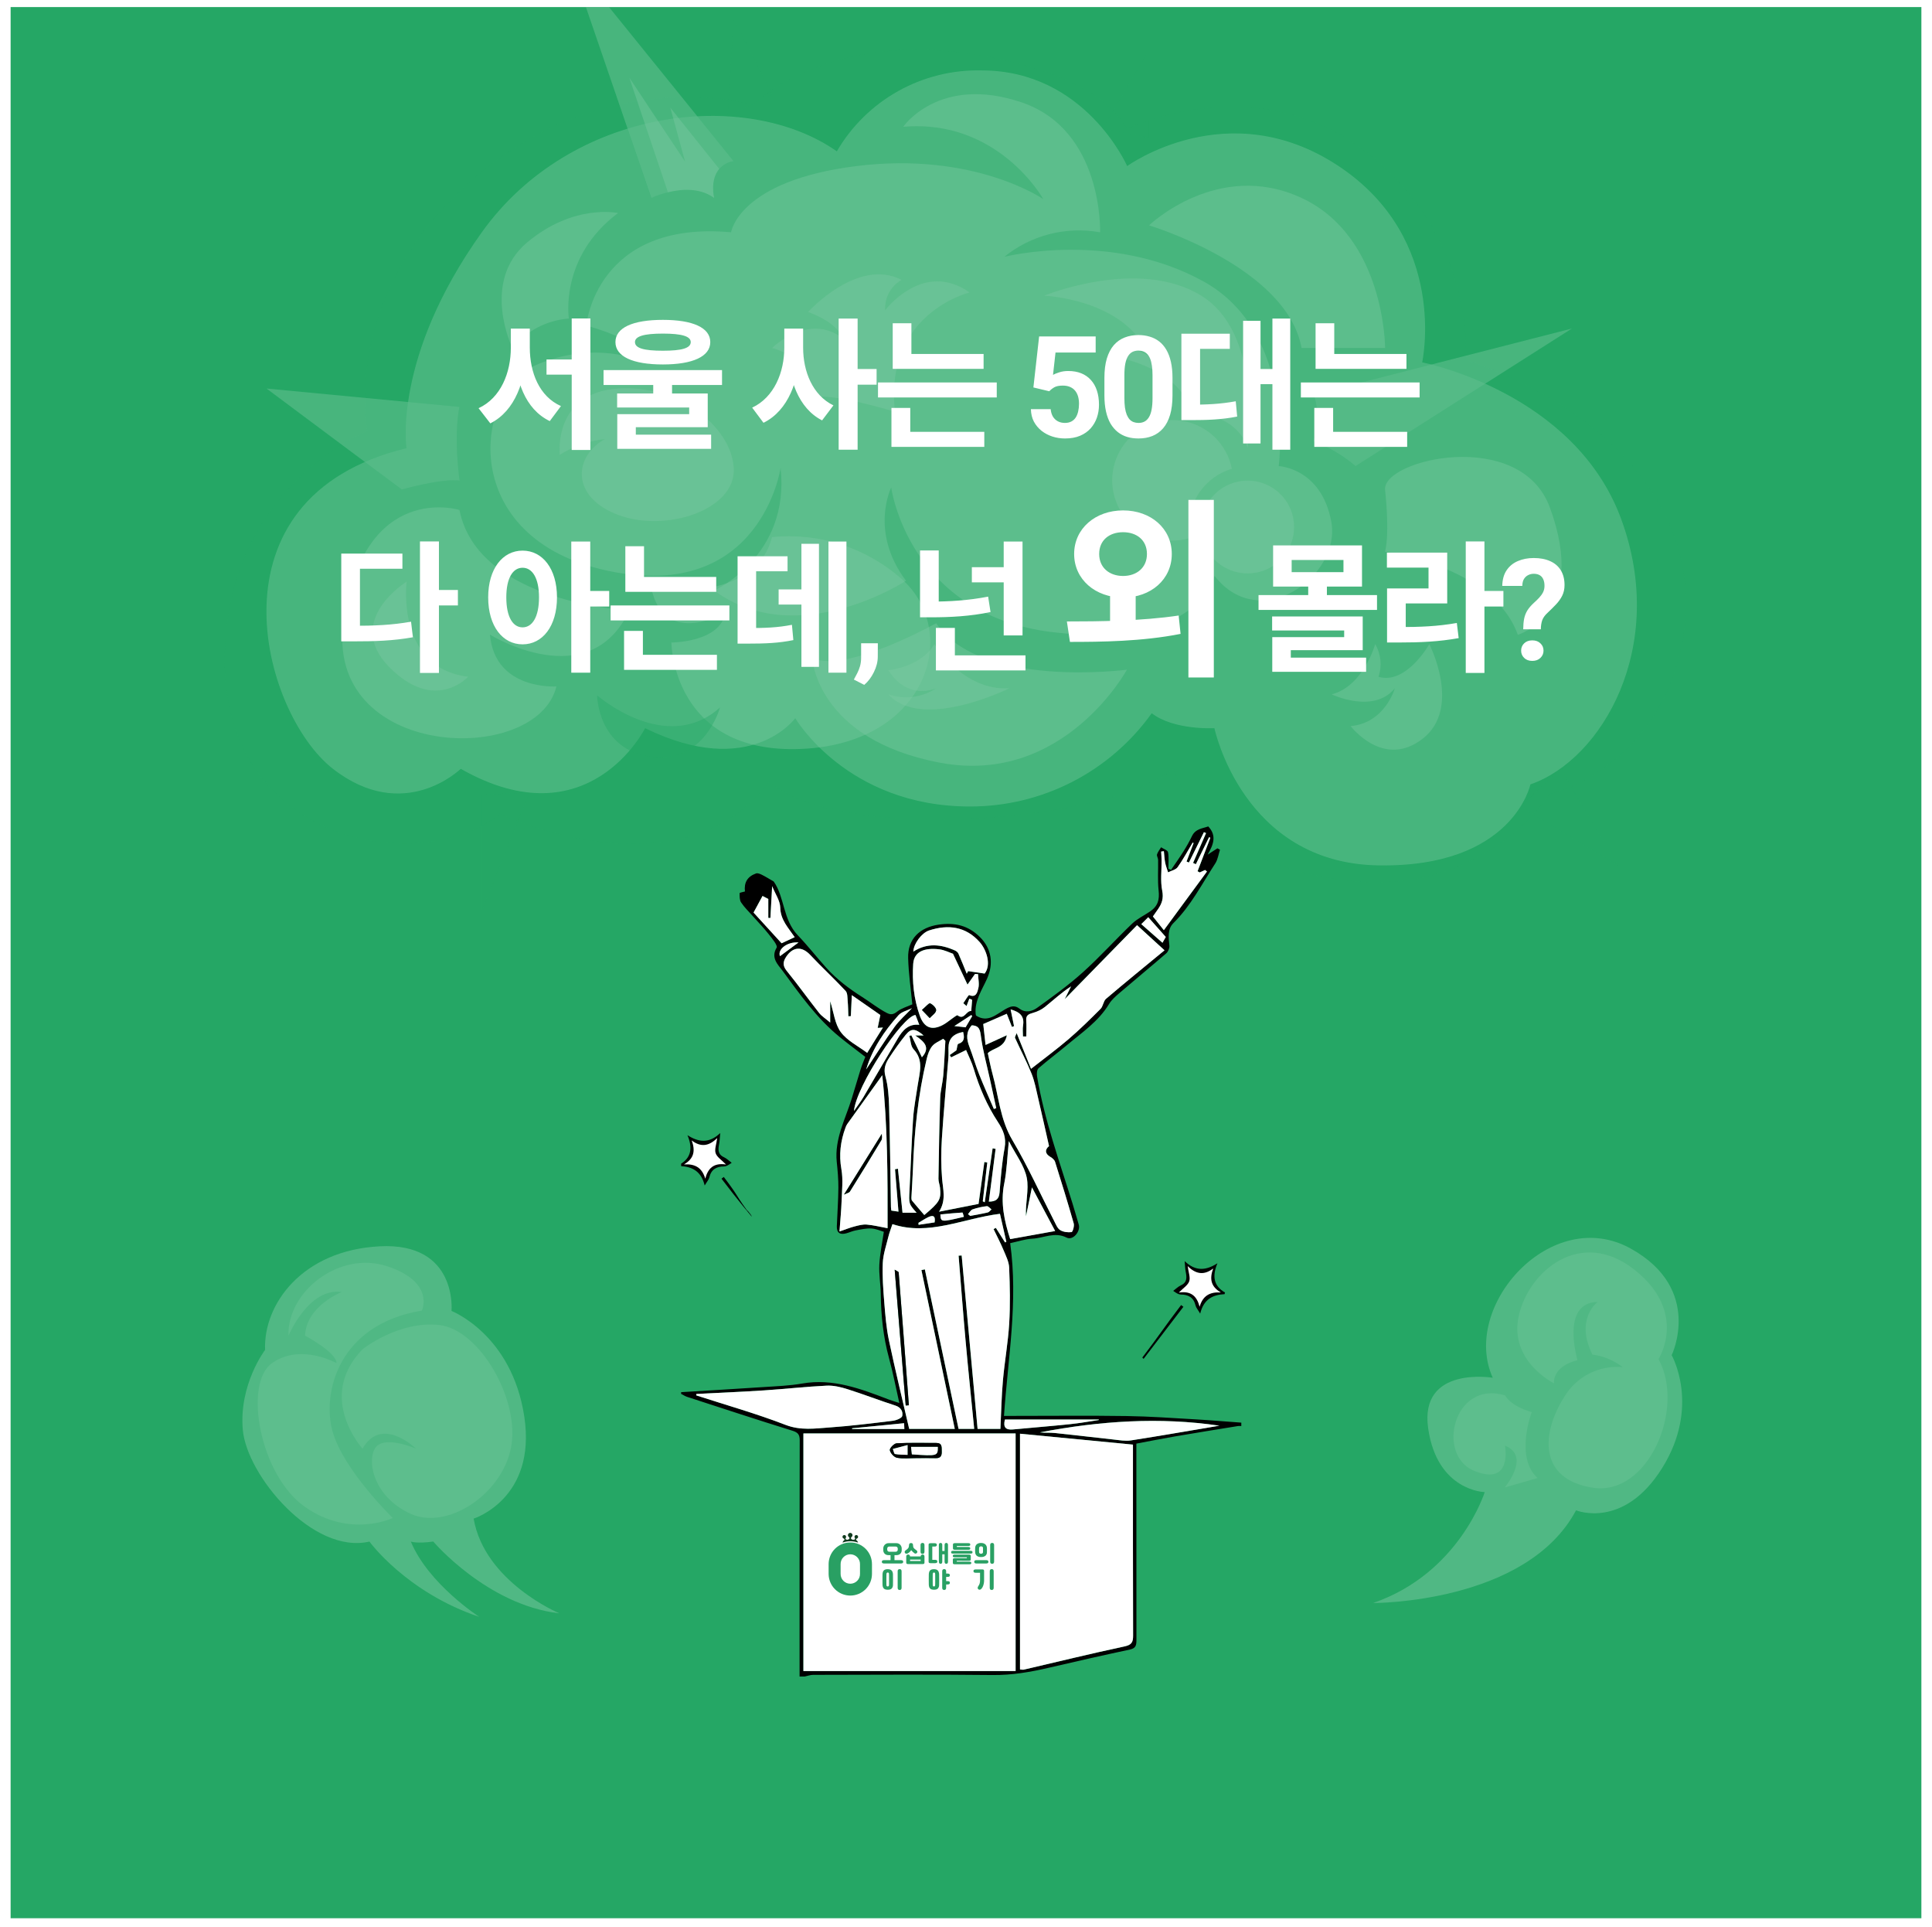 <svg width="364" height="363" viewBox="0 0 364 363" fill="none" xmlns="http://www.w3.org/2000/svg">
<g clip-path="url(#clip0_324_2)" filter="url(#filter0_d_324_2)">
<rect width="360" height="360" transform="translate(2)" fill="#25A765"/>
<g opacity="0.4">
<path opacity="0.4" d="M294.205 143.251C293.76 143.567 304.806 161.679 304.806 161.679L286.398 150.636L294.205 143.251Z" fill="#25A765"/>
<path opacity="0.4" d="M90.781 148.377V170.216L99.777 147.952L90.781 148.377Z" fill="#25A765"/>
<path opacity="0.4" d="M145.472 16.409L138.219 2.292L137.09 20.591L145.472 16.409Z" fill="#25A765"/>
<path opacity="0.4" d="M69.195 79.86C69.195 79.86 42.336 90.487 42.336 123.101C42.336 157.703 79.39 163.98 94.211 151.959C94.211 151.959 128.025 168.142 144.927 145.948C144.927 145.948 153.031 154.272 182.674 152.868C212.317 151.465 221.125 143.457 221.125 143.457C221.125 143.457 225.752 160.718 252.621 164.415C279.49 168.113 291.953 148.261 291.953 148.261C291.953 148.261 312.333 143.645 316.959 119.592C321.586 95.539 303.089 75.678 276.2 66.435C276.374 59.464 275.013 52.54 272.212 46.151C269.412 39.762 265.24 34.065 259.992 29.461C241.921 13.287 220.154 19.298 212.278 22.995C212.278 22.995 208.315 12.358 181.812 8.661C155.31 4.963 141.876 18.369 141.876 18.369C141.876 18.369 111.242 9.521 84.908 36.391C64.568 57.211 69.195 79.86 69.195 79.86Z" fill="#25A765"/>
<path opacity="0.4" d="M157.666 27.174C160.429 22.427 164.419 18.509 169.219 15.827C174.019 13.146 179.452 11.8 184.951 11.93C204.499 11.93 212.365 29.952 212.365 29.952C212.365 29.952 231.358 16.111 252.203 29.952C273.048 43.792 267.946 66.926 267.946 66.926C267.946 66.926 296.677 72.472 305.465 96.505C314.253 120.538 301.76 141.802 288.335 146.419C288.335 146.419 285.086 162.138 259.604 161.673C234.122 161.209 228.802 135.831 228.802 135.831C228.802 135.831 221.163 136.256 216.992 133.014C213.1 138.462 207.957 142.9 201.993 145.957C196.029 149.013 189.417 150.599 182.712 150.581C159.559 150.581 149.83 133.943 149.83 133.943C149.83 133.943 141.448 145.579 121.544 135.831C121.544 135.831 110.893 157.195 86.808 143.483C86.808 143.483 76.158 153.952 62.724 143.483C49.289 133.014 38.173 92.343 76.594 83.099C76.594 83.099 73.919 66.006 90.772 42.428C107.624 18.85 140.527 15.162 157.666 27.174Z" fill="#25A765"/>
<path opacity="0.4" d="M157.666 27.174C160.429 22.427 164.419 18.509 169.219 15.827C174.019 13.146 179.452 11.8 184.951 11.93C204.499 11.93 212.365 29.952 212.365 29.952C212.365 29.952 231.358 16.111 252.203 29.952C273.048 43.792 267.946 66.926 267.946 66.926C267.946 66.926 296.677 72.472 305.465 96.505C314.253 120.538 301.76 141.802 288.335 146.419C288.335 146.419 285.086 162.138 259.604 161.673C234.122 161.209 228.802 135.831 228.802 135.831C228.802 135.831 221.163 136.256 216.992 133.014C213.1 138.462 207.957 142.9 201.993 145.957C196.029 149.013 189.417 150.599 182.712 150.581C159.559 150.581 149.83 133.943 149.83 133.943C149.83 133.943 141.448 145.579 121.544 135.831C121.544 135.831 110.893 157.195 86.808 143.483C86.808 143.483 76.158 153.952 62.724 143.483C49.289 133.014 38.173 92.343 76.594 83.099C76.594 83.099 73.919 66.006 90.772 42.428C107.624 18.85 140.527 15.162 157.666 27.174Z" fill="white"/>
<path opacity="0.4" d="M137.744 42.424C137.744 42.424 139.141 32.716 161.373 29.948C183.605 27.18 196.574 36.186 196.574 36.186C196.574 36.186 188.113 20.991 170.171 22.553C170.171 22.553 176.898 12.726 192.403 17.926C207.908 23.126 207.264 42.424 207.264 42.424C204.097 41.851 200.844 41.968 197.726 42.766C194.609 43.565 191.701 45.026 189.203 47.051C189.203 47.051 209.117 41.959 226.722 51.667C244.328 61.376 240.919 86.466 240.919 86.466C240.919 86.466 248.954 86.793 250.827 96.965C252.699 107.138 237.392 118.22 228.823 107.128C228.823 107.128 225.85 120.969 198.486 117.766C171.122 114.562 167.912 90.49 167.912 90.49C167.912 90.49 163.741 98.814 170.696 108.057C170.696 108.057 150.316 121.463 134.563 109.906C134.563 109.906 148.919 103.441 147.067 86.802C147.067 86.802 143.361 112.219 114.65 106.209C85.938 100.198 89.178 72.359 101.215 67.327C113.253 62.295 122.526 67.327 122.526 67.327C122.526 67.327 122.06 63.224 110.479 59.992C110.419 59.992 112.272 40.111 137.744 42.424Z" fill="white"/>
<path opacity="0.4" d="M86.562 94.726C86.562 94.726 68.729 89.18 64.766 115.487C60.803 141.794 101.126 143.168 104.831 127.963C104.831 127.963 93.23 128.784 92.308 118.205C92.308 118.205 111.004 129.812 118.573 113.638C118.573 113.678 90.04 112.284 86.562 94.726Z" fill="white"/>
<path opacity="0.4" d="M153.031 122.631C153.031 122.631 153.814 137.954 177.116 142.334C200.418 146.713 212.317 124.816 212.317 124.816C212.317 124.816 184.705 128.464 176.383 116.067C176.383 116.027 159.521 125.567 153.031 122.631Z" fill="white"/>
<path opacity="0.4" d="M122.758 109.649C122.758 109.649 142.216 112.615 145.456 99.832C149.775 99.407 154.135 99.861 158.273 101.166C162.411 102.471 166.241 104.6 169.531 107.425C181.112 117.093 175.237 138.724 150.934 139.742C126.632 140.761 126.493 119.693 126.493 119.693C126.493 119.693 135.796 119.693 136.648 114.029C136.658 114.029 125.304 120.771 122.758 109.649Z" fill="white"/>
<path opacity="0.4" d="M216.488 41.115C216.488 41.115 242.456 48.905 245.22 64.218H260.963C260.963 64.218 260.963 43.27 245.22 35.954C229.477 28.639 216.488 41.115 216.488 41.115Z" fill="white"/>
<path opacity="0.4" d="M107.178 58.671C107.178 58.671 105.325 47.114 116.442 38.8C116.442 38.8 108.1 36.951 99.302 44.346C90.504 51.741 96.528 64.217 96.528 64.217C97.831 62.618 99.448 61.302 101.28 60.348C103.111 59.394 105.118 58.824 107.178 58.671V58.671Z" fill="white"/>
<path opacity="0.4" d="M260.954 90.871C260.954 90.871 261.885 98.889 260.954 102.586C260.954 102.586 281.333 105.255 285.97 118.245C285.97 118.245 299.365 114.242 291.993 94.242C286.435 79.156 260.567 85.186 260.954 90.871Z" fill="white"/>
<path opacity="0.4" d="M138.214 29.016L107.184 -9.342L122.699 35.956C122.699 35.956 129.782 32.526 134.508 35.956C134.508 35.956 133.121 29.906 138.214 29.016Z" fill="#25A765"/>
<path opacity="0.4" d="M135.529 30.45C133.716 32.516 134.538 35.946 134.538 35.946C131.813 33.969 128.316 34.275 125.849 34.888C124.775 35.142 123.727 35.497 122.718 35.946L107.184 -9.342L138.214 29.026C137.178 29.169 136.227 29.673 135.529 30.45V30.45Z" fill="white"/>
<path opacity="0.4" d="M247.518 73.006L296.154 60.55L255.395 86.461C253.049 84.45 250.366 82.867 247.469 81.785C247.469 81.785 248.915 76.704 247.518 73.006Z" fill="#25A765"/>
<path opacity="0.4" d="M247.518 73.006L296.154 60.55L255.395 86.461C253.049 84.45 250.366 82.867 247.469 81.785C247.469 81.785 248.915 76.704 247.518 73.006Z" fill="white"/>
<path opacity="0.4" d="M86.565 75.314L50.215 71.853L75.707 90.874C75.707 90.874 83.117 88.749 86.605 89.194C86.565 89.223 85.416 80.86 86.565 75.314Z" fill="#25A765"/>
<path opacity="0.4" d="M86.565 75.314L50.215 71.853L75.707 90.874C75.707 90.874 83.117 88.749 86.605 89.194C86.565 89.223 85.416 80.86 86.565 75.314Z" fill="white"/>
<path opacity="0.4" d="M182.675 53.75C182.675 53.75 166.466 57.704 168.626 76.24C168.626 76.24 156.896 72.602 153.032 73.492C153.032 73.492 152.566 66.068 145.473 64.219C145.473 64.219 152.259 57.447 158.749 62.37C158.749 62.37 158.124 59.602 152.259 57.427C152.259 57.427 161.582 47.096 169.865 51.387C168.863 51.955 168.041 52.793 167.494 53.805C166.948 54.818 166.698 55.964 166.774 57.111C166.774 57.111 173.877 47.581 182.675 53.75Z" fill="white"/>
<path opacity="0.4" d="M176.036 119.996C176.036 119.996 181.465 128.894 190.174 128.31C190.174 128.31 173.718 136.476 167.387 129.467C168.875 129.974 170.46 130.133 172.02 129.933C173.579 129.732 175.072 129.177 176.383 128.31C176.383 128.31 171.092 130.772 167.387 124.919C167.387 124.919 173.569 124.306 176.036 119.996Z" fill="white"/>
<path opacity="0.4" d="M259.098 119.996C259.098 119.996 256.938 127.846 250.914 129.467C250.914 129.467 258.79 133.233 262.803 128.31C262.803 128.31 260.95 134.865 254.471 135.438C254.471 135.438 260.643 143.594 268.054 137.801C275.465 132.008 269.292 120.006 269.292 120.006C269.292 120.006 264.963 127.697 259.722 126.155C260.063 125.143 260.184 124.07 260.077 123.008C259.969 121.946 259.635 120.919 259.098 119.996V119.996Z" fill="white"/>
<path opacity="0.4" d="M76.607 108.239C76.607 108.239 74.527 124.462 88.189 126.143C88.189 126.143 81.938 133.063 73.328 124.304C64.719 115.545 76.607 108.239 76.607 108.239Z" fill="white"/>
<path opacity="0.4" d="M112.5 129.646C112.5 129.646 125.538 141.055 135.664 131.91C135.664 131.91 132.81 142.548 122.695 141.223C112.579 139.898 112.5 129.646 112.5 129.646Z" fill="#25A765"/>
<path opacity="0.4" d="M232.121 86.957C229.41 87.76 227.097 89.541 225.632 91.954C224.166 94.367 223.654 97.237 224.195 100.006C223.858 100.105 223.511 100.194 223.154 100.273C220.949 100.714 218.662 100.492 216.583 99.637C214.504 98.781 212.726 97.329 211.473 95.465C210.221 93.601 209.551 91.408 209.547 89.164C209.543 86.919 210.206 84.724 211.453 82.856C212.699 80.988 214.473 79.53 216.549 78.668C218.625 77.805 220.911 77.576 223.118 78.01C225.325 78.443 227.353 79.52 228.947 81.104C230.54 82.688 231.628 84.707 232.071 86.907L232.121 86.957Z" fill="white"/>
<path opacity="0.4" d="M241.247 104.117C244.667 100.704 244.667 95.171 241.247 91.758C237.827 88.345 232.281 88.345 228.861 91.758C225.441 95.171 225.441 100.704 228.861 104.117C232.281 107.53 237.827 107.53 241.247 104.117Z" fill="white"/>
<path opacity="0.4" d="M116.444 71.852C127.57 71.09 137.745 78.871 138.24 86.799C138.736 94.728 125.43 99.038 116.444 95.647C107.458 92.256 108.102 84.634 113.977 81.362C110.956 81.699 108.05 82.713 105.476 84.328C105.476 84.328 104.089 72.702 116.444 71.852Z" fill="white"/>
<path opacity="0.4" d="M196.723 54.365C196.723 54.365 212.168 54.978 216.488 65.763C216.488 65.763 212.287 62.995 209.602 65.763C209.602 65.763 222.046 67.612 224.513 76.243C224.513 76.243 233.004 76.588 235.054 83.024C235.054 83.024 238.136 61.641 226.306 54.355C214.477 47.069 196.723 54.365 196.723 54.365Z" fill="white"/>
<path opacity="0.4" d="M135.526 30.453C133.713 32.519 134.535 35.95 134.535 35.95C131.811 33.972 128.313 34.279 125.846 34.892L118.574 13.31L129.076 29.128L126.302 18.965L135.496 30.473L135.526 30.453Z" fill="white"/>
<path opacity="0.4" d="M207.742 22.919L216.49 8.04V24.629L207.742 22.919Z" fill="#25A765"/>
</g>
<g opacity="0.4">
<path d="M307.351 233.993C292.37 225.577 275.174 244.737 281.252 258.259C281.252 258.259 267.394 255.94 269.08 267.785C270.765 279.63 279.722 279.799 279.722 279.799C279.722 279.799 274.928 295.115 258.672 300.673C258.672 300.673 287.55 300.831 296.925 283.25C296.925 283.25 305.867 286.939 313.145 275.303C320.424 263.667 314.962 254.045 314.962 254.045C314.962 254.045 320.97 241.633 307.351 233.993Z" fill="#25A765"/>
<path opacity="0.5" d="M307.322 233.902C292.342 225.492 275.152 244.666 281.243 258.188C281.243 258.188 267.379 255.875 269.077 267.72C270.775 279.565 279.732 279.728 279.732 279.728C279.732 279.728 274.952 295.044 258.696 300.621C258.696 300.621 287.574 300.747 296.935 283.159C296.935 283.159 305.877 286.848 313.156 275.199C320.434 263.55 314.952 253.941 314.952 253.941C314.952 253.941 320.948 241.535 307.322 233.902Z" fill="white"/>
<path opacity="0.3" d="M305.74 256.193C303.555 255.988 301.356 256.41 299.401 257.409C297.447 258.407 295.816 259.941 294.701 261.831C290.447 268.525 289.723 277.31 300.13 278.903C310.538 280.496 317.589 263.962 312.465 254.674C312.465 254.674 318.125 245.917 307.968 237.868C297.811 229.819 287.974 238.107 286.135 246.587C284.296 255.067 292.792 259.238 292.792 259.238C292.792 259.238 292.29 256.134 297.206 254.869C297.206 254.869 293.943 243.997 301.021 243.904C301.021 243.904 296.665 247.058 300.018 253.817C302.101 254.091 304.075 254.911 305.74 256.193Z" fill="white"/>
<path opacity="0.3" d="M283.579 261.524C283.579 261.524 284.484 263.487 288.586 264.667C288.586 264.667 285.343 273.141 289.674 277.077L283.503 278.853C283.503 278.853 288.517 272.933 283.538 270.972C283.538 270.972 285.051 278.703 277.758 275.726C270.465 272.75 273.922 258.524 283.579 261.524Z" fill="white"/>
</g>
<g opacity="0.4">
<path d="M105.37 302.518C105.37 302.518 91.293 296.642 89.223 284.654C89.223 284.654 101.119 280.945 98.788 265.452C96.457 249.958 85.077 245.538 85.077 245.538C85.077 245.538 86.272 232.597 71.555 233.354C56.838 234.112 49.597 244.362 49.963 252.837C49.963 252.837 44.988 259.366 45.752 267.92C46.516 276.473 58.914 291.47 69.596 288.963C69.596 288.963 76.498 298.515 90.267 303.164C90.267 303.164 80.696 296.981 77.385 288.963C77.385 288.963 78.495 289.407 81.623 288.963C81.623 288.963 91.763 300.931 105.37 302.518Z" fill="#25A765"/>
<path opacity="0.5" d="M105.393 302.566C105.393 302.566 91.31 296.69 89.233 284.722C89.233 284.722 101.123 281.001 98.779 265.507C96.435 250.013 85.068 245.606 85.068 245.606C85.068 245.606 86.256 232.665 71.539 233.429C56.823 234.193 49.595 244.457 49.947 252.938C49.947 252.938 44.979 259.467 45.749 268.021C46.52 276.574 58.931 291.526 69.607 289.045C69.607 289.045 76.521 298.59 90.291 303.226C90.291 303.226 80.713 297.056 77.396 289.038C77.396 289.038 78.506 289.482 81.633 289.038C81.633 289.051 91.786 300.993 105.393 302.566Z" fill="white"/>
<path opacity="0.3" d="M68.301 252.831C68.301 252.831 75.085 247.399 82.764 248.261C90.442 249.123 98.107 262.579 96.246 271.485C94.385 280.391 84.135 286.881 77.383 283.818C70.632 280.756 69.078 274.26 70.626 271.544C72.173 268.828 78.376 271.544 78.376 271.544C78.376 271.544 71.919 265.21 68.301 271.544C68.301 271.511 59.52 261.92 68.301 252.831Z" fill="white"/>
<path opacity="0.3" d="M63.392 255.435C63.392 255.435 56.68 251.622 51.254 255.435C45.828 259.248 48.943 276.557 57.47 282.518C65.997 288.48 73.982 284.595 73.982 284.595C73.982 284.595 64.685 275.558 62.654 268.311C60.623 261.064 63.764 248.103 79.48 245.537C79.48 245.537 82.026 240.19 72.951 237.193C63.875 234.196 54.094 242.011 54.355 250.251C54.355 250.251 58.169 241.11 64.397 242.044C64.397 242.044 57.738 244.604 57.47 250.251C57.47 250.245 63.477 253.457 63.392 255.435Z" fill="white"/>
</g>
<path d="M102.966 66.385V69.239H109.473V66.385H102.966ZM96.245 60.571V64.145C96.245 68.839 94.378 73.613 90.165 75.559L92.378 78.413C97.019 76.093 99.126 70.359 99.126 64.145V60.571H96.245ZM96.992 60.571V64.145C96.992 70.306 98.939 75.746 103.579 77.986L105.686 75.159C101.606 73.346 99.819 68.839 99.819 64.145V60.571H96.992ZM107.713 58.651V83.427H111.233V58.651H107.713ZM123.072 70.439V73.879H126.619V70.439H123.072ZM124.886 58.918C119.232 58.918 115.952 60.385 115.952 63.105C115.952 65.825 119.232 67.319 124.886 67.319C130.513 67.319 133.82 65.825 133.82 63.105C133.82 60.385 130.513 58.918 124.886 58.918ZM124.886 61.505C128.46 61.505 130.14 62.011 130.14 63.105C130.14 64.252 128.46 64.732 124.886 64.732C121.312 64.732 119.632 64.252 119.632 63.105C119.632 62.011 121.312 61.505 124.886 61.505ZM113.712 68.385V71.186H136.034V68.385H113.712ZM116.272 72.786V75.426H129.846V76.68H116.298V81.32H119.792V79.133H133.34V72.786H116.272ZM116.298 80.547V83.213H133.98V80.547H116.298ZM147.767 60.571V64.172C147.767 68.759 145.873 73.506 141.713 75.453L143.846 78.306C148.513 76.013 150.647 70.279 150.647 64.172V60.571H147.767ZM148.487 60.571V64.172C148.487 70.092 150.434 75.586 154.887 77.853L157.021 75.026C153.074 73.106 151.314 68.599 151.314 64.172V60.571H148.487ZM158.008 58.678V83.374H161.581V58.678H158.008ZM160.781 68.172V71.132H165.155V68.172H160.781ZM168.193 65.345V68.145H185.315V65.345H168.193ZM165.42 70.706V73.533H187.795V70.706H165.42ZM168.193 59.558V66.732H171.713V59.558H168.193ZM167.953 80.013V82.84H185.448V80.013H167.953ZM167.953 75.506V80.76H171.5V75.506H167.953ZM197.692 72.366L194.697 71.65L195.778 62.04H206.43V65.074H198.864L198.395 69.28C198.647 69.133 199.029 68.976 199.541 68.811C200.053 68.638 200.626 68.551 201.26 68.551C202.18 68.551 202.996 68.694 203.708 68.981C204.42 69.267 205.023 69.684 205.518 70.231C206.022 70.778 206.404 71.446 206.664 72.236C206.925 73.026 207.055 73.92 207.055 74.919C207.055 75.761 206.925 76.564 206.664 77.328C206.404 78.083 206.009 78.76 205.479 79.359C204.95 79.95 204.285 80.414 203.487 80.753C202.688 81.091 201.742 81.26 200.648 81.26C199.832 81.26 199.042 81.139 198.278 80.896C197.523 80.653 196.841 80.293 196.233 79.815C195.634 79.338 195.153 78.76 194.788 78.083C194.432 77.397 194.245 76.616 194.228 75.739H197.952C198.004 76.277 198.143 76.742 198.369 77.132C198.603 77.514 198.912 77.81 199.294 78.018C199.676 78.226 200.123 78.331 200.635 78.331C201.112 78.331 201.52 78.239 201.859 78.057C202.198 77.875 202.471 77.623 202.679 77.302C202.888 76.972 203.04 76.59 203.135 76.156C203.239 75.713 203.291 75.236 203.291 74.723C203.291 74.211 203.231 73.747 203.109 73.33C202.988 72.913 202.801 72.553 202.549 72.249C202.297 71.945 201.976 71.711 201.585 71.546C201.203 71.381 200.756 71.299 200.244 71.299C199.55 71.299 199.011 71.407 198.629 71.624C198.256 71.841 197.944 72.089 197.692 72.366ZM220.905 69.853V73.135C220.905 74.558 220.753 75.787 220.449 76.82C220.145 77.844 219.707 78.686 219.134 79.346C218.57 79.997 217.897 80.479 217.116 80.792C216.334 81.104 215.466 81.26 214.511 81.26C213.747 81.26 213.035 81.165 212.376 80.974C211.716 80.774 211.121 80.466 210.592 80.049C210.071 79.633 209.619 79.108 209.237 78.474C208.864 77.831 208.577 77.067 208.378 76.182C208.178 75.296 208.078 74.281 208.078 73.135V69.853C208.078 68.429 208.23 67.21 208.534 66.194C208.847 65.169 209.285 64.332 209.849 63.681C210.422 63.029 211.099 62.552 211.881 62.248C212.662 61.936 213.53 61.779 214.485 61.779C215.249 61.779 215.957 61.879 216.608 62.079C217.268 62.27 217.862 62.569 218.392 62.977C218.921 63.386 219.373 63.911 219.746 64.553C220.119 65.187 220.406 65.947 220.606 66.832C220.805 67.709 220.905 68.716 220.905 69.853ZM217.142 73.629V69.345C217.142 68.659 217.103 68.06 217.024 67.548C216.955 67.036 216.846 66.602 216.699 66.246C216.551 65.881 216.369 65.586 216.152 65.361C215.935 65.135 215.688 64.97 215.41 64.866C215.132 64.761 214.824 64.709 214.485 64.709C214.06 64.709 213.682 64.792 213.352 64.957C213.031 65.122 212.758 65.386 212.532 65.751C212.306 66.107 212.132 66.585 212.011 67.184C211.898 67.774 211.842 68.495 211.842 69.345V73.629C211.842 74.315 211.876 74.919 211.946 75.44C212.024 75.96 212.137 76.408 212.284 76.781C212.441 77.145 212.623 77.445 212.831 77.679C213.048 77.905 213.296 78.07 213.574 78.174C213.86 78.278 214.173 78.331 214.511 78.331C214.928 78.331 215.297 78.248 215.618 78.083C215.948 77.909 216.226 77.64 216.451 77.276C216.686 76.902 216.859 76.416 216.972 75.817C217.085 75.218 217.142 74.489 217.142 73.629ZM239.73 58.678V83.374H243.09V58.678H239.73ZM236.423 68.172V71.026H240.53V68.172H236.423ZM234.21 59.105V82.2H237.49V59.105H234.21ZM222.582 74.893V77.8H224.315C227.489 77.8 230.103 77.72 233.09 77.133L232.823 74.253C229.889 74.786 227.356 74.893 224.315 74.893H222.582ZM222.582 61.532V76.28H226.102V64.385H231.703V61.532H222.582ZM247.862 65.345V68.145H264.984V65.345H247.862ZM245.089 70.706V73.533H267.464V70.706H245.089ZM247.862 59.558V66.732H251.382V59.558H247.862ZM247.622 80.013V82.84H265.117V80.013H247.622ZM247.622 75.506V80.76H251.169V75.506H247.622ZM79.124 100.651V125.427H82.698V100.651H79.124ZM81.898 109.799V112.706H86.272V109.799H81.898ZM64.296 116.546V119.48H66.376C70.67 119.48 74.057 119.373 77.791 118.706L77.444 115.773C73.817 116.413 70.537 116.546 66.376 116.546H64.296ZM64.296 102.945V117.96H67.817V105.798H75.817V102.945H64.296ZM98.458 102.385C94.698 102.385 91.977 105.798 91.977 111.186C91.977 116.626 94.698 120.04 98.458 120.04C102.218 120.04 104.939 116.626 104.939 111.186C104.939 105.798 102.218 102.385 98.458 102.385ZM98.458 105.612C100.298 105.612 101.552 107.559 101.552 111.186C101.552 114.866 100.298 116.839 98.458 116.839C96.618 116.839 95.391 114.866 95.391 111.186C95.391 107.559 96.618 105.612 98.458 105.612ZM107.632 100.678V125.374H111.206V100.678H107.632ZM110.406 109.985V112.919H114.78V109.985H110.406ZM117.818 107.345V110.145H134.939V107.345H117.818ZM115.044 112.706V115.533H137.42V112.706H115.044ZM117.818 101.558V108.732H121.338V101.558H117.818ZM117.578 122.013V124.84H135.073V122.013H117.578ZM117.578 117.506V122.76H121.125V117.506H117.578ZM156.086 100.678V125.374H159.473V100.678H156.086ZM146.698 109.692V112.546H152.432V109.692H146.698ZM150.992 101.105V124.28H154.299V101.105H150.992ZM138.964 116.973V119.906H140.671C144.271 119.906 146.725 119.8 149.472 119.24L149.205 116.359C146.485 116.893 144.165 116.973 140.671 116.973H138.964ZM138.964 103.451V118.2H142.458V106.278H148.379V103.451H138.964ZM165.391 119.836L165.378 122.349C165.378 123.313 165.135 124.285 164.649 125.266C164.171 126.247 163.564 127.05 162.826 127.675L160.872 126.672C161.089 126.273 161.302 125.874 161.51 125.474C161.719 125.075 161.892 124.636 162.031 124.159C162.17 123.681 162.24 123.139 162.24 122.531V119.836H165.391ZM189.103 100.678V118.36H192.65V100.678H189.103ZM183.103 105.505V108.359H189.637V105.505H183.103ZM176.329 122.12V124.947H193.21V122.12H176.329ZM176.329 116.946V123.773H179.903V116.946H176.329ZM173.342 102.358V112.732H176.862V102.358H173.342ZM173.342 111.986V114.946H175.395C179.022 114.946 182.756 114.759 186.623 113.959L186.17 111.052C182.436 111.772 178.889 111.986 175.395 111.986H173.342ZM209.143 109.536V116.556H213.967V109.536H209.143ZM211.591 94.812C206.371 94.812 202.375 98.232 202.375 103.02C202.375 107.808 206.371 111.228 211.591 111.228C216.847 111.228 220.771 107.808 220.771 103.02C220.771 98.232 216.847 94.812 211.591 94.812ZM211.591 98.916C214.147 98.916 216.091 100.392 216.091 103.02C216.091 105.612 214.147 107.16 211.591 107.16C209.035 107.16 207.091 105.612 207.091 103.02C207.091 100.392 209.035 98.916 211.591 98.916ZM223.903 92.832V126.276H228.691V92.832H223.903ZM201.583 119.58C207.343 119.58 215.191 119.508 222.427 118.068L222.067 114.612C215.047 115.656 206.875 115.728 201.007 115.728L201.583 119.58ZM237.115 110.759V113.559H259.437V110.759H237.115ZM246.476 108.145V111.559H249.996V108.145H246.476ZM239.862 101.398V109.159H256.61V101.398H239.862ZM253.116 104.145V106.438H243.355V104.145H253.116ZM239.675 114.786V117.426H253.25V118.68H239.702V123.32H243.195V121.133H256.743V114.786H239.675ZM239.702 122.547V125.214H257.383V122.547H239.702ZM276.156 100.651V125.427H279.677V100.651H276.156ZM278.877 109.985V112.919H283.25V109.985H278.877ZM261.328 116.786V119.693H263.408C267.702 119.693 271.089 119.533 274.823 118.866L274.476 116.013C270.849 116.653 267.596 116.786 263.408 116.786H261.328ZM261.302 102.758V105.585H269.142V109.505H261.328V117.88H264.849V112.332H272.663V102.758H261.302ZM290.3 117.205H286.98C286.989 116.424 287.049 115.751 287.162 115.187C287.284 114.614 287.488 114.097 287.774 113.637C288.069 113.177 288.46 112.721 288.946 112.27C289.354 111.905 289.71 111.558 290.014 111.228C290.318 110.898 290.557 110.56 290.73 110.212C290.904 109.856 290.991 109.461 290.991 109.027C290.991 108.524 290.913 108.107 290.756 107.777C290.609 107.439 290.383 107.183 290.079 107.009C289.784 106.835 289.411 106.748 288.959 106.748C288.586 106.748 288.239 106.831 287.917 106.996C287.596 107.152 287.331 107.395 287.123 107.725C286.923 108.055 286.819 108.489 286.811 109.027H283.034C283.06 107.838 283.334 106.857 283.855 106.084C284.384 105.303 285.092 104.726 285.977 104.352C286.863 103.97 287.857 103.779 288.959 103.779C290.175 103.779 291.216 103.979 292.084 104.378C292.953 104.769 293.617 105.346 294.077 106.11C294.537 106.866 294.767 107.786 294.767 108.871C294.767 109.626 294.619 110.299 294.324 110.889C294.029 111.471 293.643 112.014 293.165 112.517C292.688 113.021 292.163 113.542 291.59 114.08C291.095 114.523 290.756 114.987 290.574 115.473C290.4 115.959 290.309 116.537 290.3 117.205ZM286.589 121.229C286.589 120.673 286.78 120.213 287.162 119.849C287.544 119.475 288.056 119.289 288.699 119.289C289.332 119.289 289.84 119.475 290.222 119.849C290.613 120.213 290.808 120.673 290.808 121.229C290.808 121.767 290.613 122.223 290.222 122.596C289.84 122.97 289.332 123.156 288.699 123.156C288.056 123.156 287.544 122.97 287.162 122.596C286.78 122.223 286.589 121.767 286.589 121.229Z" fill="white"/>
<g clip-path="url(#clip1_324_2)">
<path d="M150.646 314.46C150.646 299.638 150.639 284.817 150.671 269.995C150.674 268.935 150.384 268.5 149.307 268.168C142.666 266.108 136.059 263.932 129.443 261.783C129.053 261.655 128.699 261.412 128.328 261.224C128.328 261.118 128.328 261.01 128.328 260.904C133.523 260.585 138.717 260.288 143.908 259.94C146.314 259.78 148.745 259.694 151.109 259.281C156.968 258.256 162.207 260.288 167.475 262.3C168.044 262.517 168.635 262.68 169.436 262.939C168.765 259.978 168.242 257.205 167.497 254.49C166.411 250.52 165.993 246.488 165.938 242.39C165.913 240.55 165.58 238.704 165.676 236.877C165.785 234.829 166.216 232.801 166.52 230.696C165.961 230.536 165.079 230.13 164.178 230.076C163.2 230.018 162.197 230.248 161.22 230.431C160.616 230.542 160.044 230.817 159.447 230.98C158.316 231.287 157.619 230.935 157.664 229.664C157.754 227.239 157.936 224.818 157.955 222.394C157.968 220.768 157.814 219.136 157.648 217.516C157.211 213.21 159.262 209.508 160.475 205.601C161.044 203.774 161.565 201.931 162.14 200.107C162.389 199.321 162.718 198.561 163.025 197.746C161.421 196.504 159.757 195.271 158.156 193.964C153.84 190.438 150.658 185.896 147.394 181.468C146.633 180.437 145.151 179.101 146.323 177.172C146.566 176.77 145.464 175.437 144.841 174.648C143.883 173.438 142.8 172.326 141.774 171.167C141.043 170.343 140.234 169.57 139.631 168.659C139.327 168.202 139.35 167.496 139.353 166.906C139.353 166.803 139.985 166.701 140.353 166.592C140.155 164.922 140.803 163.778 142.442 163.194C142.742 163.085 143.205 163.28 143.538 163.446C144.247 163.797 144.924 164.225 145.774 164.714C147.834 167.643 147.493 171.905 150.304 174.837C152.173 176.785 153.837 178.926 155.645 180.935C157.629 183.142 159.939 184.883 162.475 186.49C163.996 187.451 165.443 188.624 167.085 189.473C167.839 189.863 168.328 189.774 169.034 189.215C169.836 188.579 170.915 188.295 171.887 187.851C171.621 185.052 171.181 182.094 171.101 179.127C171.002 175.514 173.302 173.345 176.87 172.834C179.959 172.393 182.429 173.023 184.588 175.144C186.828 177.341 187.234 180.191 185.956 183.04C185.013 185.145 183.611 187.129 183.815 189.614C183.825 189.719 183.854 189.821 183.882 189.959C186.09 191.406 187.729 189.716 189.39 188.777C190.393 188.208 191.141 187.953 192.077 188.665C193.22 189.534 194.488 189.16 195.399 188.509C198.364 186.381 201.338 184.225 204.044 181.788C207.27 178.884 210.18 175.632 213.321 172.63C214.282 171.71 215.557 171.125 216.672 170.362C218.173 169.333 218.48 168.142 218.288 166.382C218.084 164.487 218.231 162.555 218.196 160.638C218.189 160.29 217.905 159.9 217.994 159.603C218.141 159.124 218.493 158.709 218.755 158.265C219.212 158.575 219.994 158.821 220.065 159.201C220.25 160.204 220.128 161.264 220.128 162.303C220.298 162.373 220.464 162.443 220.633 162.517C221.419 161.357 222.237 160.217 222.981 159.028C223.563 158.105 224.099 157.147 224.572 156.163C225.243 154.764 226.575 154.726 227.642 154.336C229.252 156.061 228.658 157.703 227.524 159.654C228.412 159.079 228.891 158.77 229.367 158.46C229.53 158.549 229.69 158.639 229.853 158.731C229.565 159.597 229.444 160.571 228.961 161.312C226.46 165.149 224.384 169.272 221.064 172.559C219.946 173.665 220.16 175.297 220.32 176.814C220.368 177.274 220.08 177.935 219.723 178.245C216.832 180.75 213.877 183.177 210.973 185.666C210.228 186.301 209.442 186.978 208.944 187.799C206.954 191.08 203.836 193.166 200.993 195.549C199.232 197.025 197.376 198.389 195.651 199.903C195.338 200.177 195.309 200.973 195.396 201.484C196.789 209.703 199.638 217.519 202.092 225.444C202.491 226.728 202.846 228.028 203.239 229.316C203.631 230.609 202.156 232.389 200.967 231.791C198.696 230.645 196.661 231.881 194.536 231.989C193.121 232.063 191.732 232.542 190.323 232.839C191.856 243.815 189.904 254.496 189.153 265.373C189.949 265.373 190.518 265.373 191.089 265.373C198.156 265.373 205.222 265.296 212.286 265.402C216.602 265.466 220.917 265.775 225.23 266.025C228.112 266.191 230.99 266.437 233.868 266.644C233.868 266.858 233.868 267.069 233.868 267.283C233.654 267.283 233.437 267.251 233.233 267.286C229.329 267.922 225.422 268.545 221.524 269.213C219.042 269.637 216.57 270.129 214.097 270.592C214.097 271.42 214.097 272.059 214.097 272.694C214.097 284.328 214.091 295.962 214.11 307.595C214.11 308.522 214.03 309.138 212.899 309.381C207.823 310.464 202.759 311.611 197.705 312.792C194.179 313.62 190.668 314.227 187 314.185C175.739 314.061 164.475 314.134 153.211 314.153C152.677 314.153 152.144 314.354 151.614 314.463C151.285 314.46 150.965 314.46 150.646 314.46ZM191.345 313.438C191.345 298.418 191.345 283.529 191.345 268.679C177.934 268.679 164.635 268.679 151.364 268.679C151.364 283.66 151.364 298.514 151.364 313.438C164.708 313.438 177.972 313.438 191.345 313.438ZM192.172 268.73C192.172 283.756 192.172 298.44 192.172 313.137C192.466 313.153 192.69 313.217 192.885 313.173C199.197 311.706 205.494 310.16 211.832 308.806C213.199 308.515 213.484 308.023 213.48 306.762C213.439 295.348 213.455 283.938 213.455 272.525C213.455 271.963 213.455 271.401 213.455 270.787C206.27 270.091 199.296 269.417 192.172 268.73ZM179.886 267.826C177.768 257.751 175.685 247.827 173.599 237.902C173.813 237.857 174.03 237.816 174.244 237.771C176.365 247.811 178.487 257.847 180.595 267.817C181.547 267.817 182.483 267.817 183.544 267.817C182.994 262.239 182.422 256.777 181.927 251.308C181.442 245.939 181.039 240.563 180.602 235.187C180.793 235.174 180.988 235.161 181.18 235.152C182.18 246.035 183.18 256.921 184.179 267.813C185.694 267.813 187.093 267.813 188.483 267.813C188.636 264.705 188.69 261.7 188.952 258.71C189.268 255.119 189.923 251.554 190.137 247.964C190.345 244.473 190.272 240.953 190.131 237.452C190.086 236.327 189.505 235.196 189.054 234.117C188.495 232.778 187.815 231.488 187.189 230.175C187.333 230.102 187.479 230.028 187.623 229.955C188.201 230.865 188.78 231.775 189.358 232.689C189.438 232.654 189.521 232.615 189.601 232.58C189.192 230.795 188.786 229.006 188.396 227.303C181.464 228.15 175.014 231.523 168.136 229.249C167.82 230.213 167.552 230.884 167.382 231.581C166.983 233.235 166.395 234.89 166.318 236.564C166.207 239.03 166.401 241.518 166.6 243.984C166.791 246.373 166.983 248.788 167.475 251.126C168.65 256.7 170.005 262.239 171.292 267.82C174.027 267.826 176.813 267.826 179.886 267.826ZM190.409 188.809C190.652 189.997 190.853 190.975 191.051 191.952C190.92 192 190.786 192.048 190.655 192.096C190.329 191.275 190.006 190.451 189.681 189.623C188.211 190.265 186.742 190.907 185.25 191.556C185.393 192.856 185.534 194.137 185.684 195.494C187 194.894 188.17 194.361 189.697 193.664C189.233 196.156 187.141 195.986 186.109 197.05C186.4 198.344 186.643 199.666 186.997 200.96C188.144 205.132 188.412 209.492 190.732 213.411C193.651 218.34 196.015 223.598 198.632 228.706C198.939 229.306 199.223 230.05 199.74 230.37C200.331 230.734 201.188 230.839 201.887 230.75C202.104 230.721 202.437 229.613 202.296 229.118C201.191 225.227 199.996 221.362 198.779 217.503C198.664 217.142 198.268 216.797 197.913 216.596C196.878 216.005 196.814 215.222 197.645 214.545C196.952 211.482 196.293 208.498 195.594 205.525C195.23 203.969 194.942 202.369 194.351 200.899C193.431 198.612 192.265 196.424 191.246 194.175C191.163 193.993 191.406 193.664 191.543 193.265C192.492 195.625 193.37 197.81 194.249 199.995C196.734 198.044 199.101 196.312 201.319 194.408C203.417 192.607 205.398 190.658 207.353 188.697C207.842 188.208 207.874 187.237 208.385 186.803C212.043 183.692 215.771 180.66 219.403 177.667C217.589 176.009 215.838 174.409 214.228 172.933C209.768 177.491 205.264 182.101 200.603 186.863C201.034 185.995 201.414 185.228 201.795 184.461C200.006 185.615 198.482 187.033 196.868 188.336C196.226 188.854 195.409 189.234 194.607 189.457C193.802 189.684 193.268 189.901 193.345 190.882C193.421 191.882 193.361 192.888 193.361 193.894C193.15 193.894 192.942 193.894 192.731 193.894C192.731 193.201 192.639 192.492 192.751 191.815C193.022 190.144 192.23 189.291 190.409 188.809ZM185.163 224.949C185.288 225.013 185.409 225.077 185.534 225.141C186.029 221.755 186.521 218.369 187.016 214.98C187.205 215.012 187.39 215.047 187.579 215.079C187.154 218.401 186.729 221.72 186.307 225.016C187.614 225.019 188.227 224.563 188.326 223.279C188.543 220.471 188.777 217.65 189.281 214.884C189.633 212.951 188.997 211.514 188 209.993C185.968 206.895 184.512 203.522 183.451 199.967C183.093 198.762 182.502 197.628 182.017 196.462C180.962 196.977 180.078 197.411 179.193 197.842C179.11 197.695 179.023 197.552 178.94 197.405C179.448 197.044 179.959 196.683 180.199 196.513C180.346 195.954 180.359 195.36 180.544 195.303C181.809 194.897 181.688 194.022 181.458 193.054C179.554 193.431 178.704 194.37 178.701 196.066C178.701 196.702 178.733 197.344 178.682 197.976C178.273 203.043 177.781 208.106 177.455 213.178C177.295 215.663 177.286 218.18 177.493 220.659C177.666 222.729 178.301 224.767 176.925 226.917C179.391 226.431 181.86 225.943 184.368 225.451C184.739 222.777 185.1 220.167 185.461 217.561C185.646 217.586 185.831 217.612 186.013 217.641C185.726 220.075 185.445 222.512 185.163 224.949ZM131.194 261.24C131.194 261.329 131.19 261.422 131.19 261.511C136.807 263.332 142.506 264.939 148.007 267.063C150.869 268.168 153.578 267.74 156.354 267.545C160.319 267.264 164.267 266.775 168.213 266.293C168.868 266.213 169.912 265.798 169.999 265.379C170.162 264.578 169.772 263.766 168.698 263.424C165.686 262.46 162.731 261.307 159.715 260.352C158.444 259.949 157.057 259.61 155.744 259.674C151.815 259.863 147.901 260.31 143.975 260.566C139.717 260.843 135.452 261.019 131.194 261.24ZM166.223 201.203C163.974 204.33 161.798 207.352 159.632 210.38C159.482 210.588 159.38 210.837 159.29 211.079C158.354 213.622 158.038 216.168 158.524 218.909C158.869 220.86 158.626 222.927 158.559 224.94C158.501 226.703 158.319 228.466 158.163 230.632C159.383 230.217 160.178 229.891 161.006 229.68C161.757 229.488 162.549 229.268 163.3 229.332C164.565 229.44 165.814 229.76 167.222 230.018C167.245 220.247 167.235 210.648 166.223 201.203ZM168.628 218.915C168.81 218.883 168.995 218.851 169.178 218.819C169.462 221.554 169.749 224.288 170.04 227.105C171.005 227.105 171.768 227.105 172.695 227.105C171.193 225.419 171.222 225.419 171.363 222.78C171.599 218.308 171.733 213.83 172.037 209.364C172.181 207.237 172.602 205.129 172.912 203.017C173.251 200.711 174.088 198.401 172.11 196.296C171.57 195.721 171.577 194.635 171.334 193.782C171.462 193.757 171.586 193.731 171.714 193.702C172.359 195.047 173.005 196.389 173.695 197.826C175.346 195.967 174.164 194.897 172.433 193.715C173.331 193.715 173.605 193.715 174.017 193.715C172.452 192.38 171.673 192.326 170.634 193.603C169.523 194.974 168.504 196.43 167.532 197.906C166.849 198.948 166.421 199.976 166.817 201.41C167.325 203.25 167.459 205.231 167.513 207.157C167.689 213.456 167.753 219.755 167.861 226.058C167.865 226.265 167.906 226.476 167.935 226.703C168.408 226.773 168.855 226.837 169.277 226.901C169.059 224.243 168.842 221.579 168.628 218.915ZM178.113 194.737C177.976 194.603 177.838 194.472 177.704 194.338C176.998 194.789 176.129 195.111 175.628 195.728C175.094 196.383 174.791 197.29 174.589 198.136C172.957 204.966 172.248 211.913 171.998 218.918C171.935 220.698 171.8 222.474 171.714 224.253C171.705 224.451 171.727 224.706 171.842 224.847C172.593 225.76 173.372 226.652 174.139 227.543C177.043 225.096 177.327 224.607 177.103 222.394C177.046 221.825 176.803 221.266 176.81 220.707C176.889 215.638 176.972 210.565 177.139 205.499C177.183 204.103 177.586 202.723 177.707 201.327C177.896 199.13 177.982 196.932 178.113 194.737ZM165.858 189.86C164.089 188.63 162.415 187.464 160.488 186.122C160.415 187.684 160.36 188.876 160.306 190.071C160.15 190.08 159.993 190.09 159.837 190.099C159.798 189.157 159.798 188.211 159.712 187.276C159.651 186.608 159.706 185.736 159.316 185.321C157.15 183.002 154.818 180.839 152.639 178.533C151.083 176.885 149.381 176.968 148.103 178.919C147.505 179.83 147.438 180.584 148.221 181.545C150.323 184.129 152.262 186.848 154.323 189.467C154.811 190.087 155.527 190.527 156.415 191.284C156.415 189.713 156.415 188.576 156.415 187.266C157.086 189.358 157.287 191.556 158.409 193.076C159.616 194.712 161.683 195.712 163.386 196.996C163.98 196.031 164.443 195.28 164.906 194.533C165.363 193.795 165.826 193.06 166.35 192.224C165.957 192.252 165.686 192.268 165.36 192.291C165.542 191.406 165.705 190.607 165.858 189.86ZM179.547 178.322C178.905 178.105 177.95 177.603 176.95 177.485C174.315 177.172 172.209 177.804 172.053 180.232C171.835 183.532 172.171 186.825 173.292 189.975C174.104 192.259 175.535 192.83 177.634 191.735C178.317 191.377 178.908 190.847 179.55 190.409C179.835 190.214 180.314 189.837 180.413 189.914C181.691 190.901 182.023 188.991 182.988 189.112C183.045 188.406 183.1 187.697 183.157 186.991C182.981 186.918 182.803 186.848 182.627 186.774C182.454 187.237 182.279 187.704 182.106 188.167C181.902 187.988 181.7 187.809 181.496 187.633C181.876 187.097 182.477 186.049 182.601 186.103C183.959 186.688 184.157 185.455 184.317 184.854C184.54 184.021 184.307 183.062 184.269 182.155C184.08 182.146 183.889 182.133 183.7 182.123C183.224 182.794 182.751 183.468 182.282 184.129C181.349 182.155 180.509 180.366 179.547 178.322ZM198.801 230.546C197.335 227.786 195.926 225.138 194.428 222.317C194.025 224.278 193.664 226.022 193.306 227.77C193.156 225.281 193.897 222.787 193.453 220.522C193.003 218.228 191.383 216.165 190.074 213.606C189.764 216.625 189.703 219.145 189.211 221.576C188.463 225.253 189.23 228.664 190.326 232.066C193.163 231.558 195.907 231.066 198.801 230.546ZM224.876 157.489C224.824 157.45 224.77 157.415 224.719 157.377C223.789 158.933 222.933 160.539 221.885 162.012C221.528 162.513 220.694 162.676 220.077 162.996C219.889 162.389 219.649 161.791 219.528 161.172C219.39 160.463 219.358 159.734 219.282 159.012C219.113 159.035 218.943 159.06 218.774 159.083C218.803 159.629 218.847 160.175 218.854 160.725C218.87 162.641 218.601 164.612 218.972 166.455C219.259 167.889 218.908 168.876 218.183 169.927C217.863 170.39 217.534 170.85 217.215 171.307C217.854 172.106 218.419 172.815 219.279 173.891C222.093 170.061 224.748 166.449 227.406 162.836C227.284 162.74 227.16 162.644 227.038 162.552C226.703 162.708 226.367 162.862 226.032 163.018C225.898 162.941 225.764 162.865 225.63 162.788C226.435 160.686 227.24 158.584 228.041 156.483C227.958 156.447 227.875 156.412 227.792 156.377C226.965 158.073 226.137 159.773 225.31 161.469C225.134 161.386 224.962 161.303 224.786 161.22C225.601 159.348 226.415 157.473 227.23 155.601C227.096 155.543 226.965 155.486 226.831 155.428C225.888 157.335 224.943 159.242 224 161.149C223.853 161.085 223.703 161.022 223.556 160.958C223.994 159.798 224.435 158.645 224.876 157.489ZM229.731 267.216C218.55 265.555 207.206 266.309 195.923 268.475C196.875 268.58 197.836 268.497 198.776 268.596C202.465 268.976 206.149 269.43 209.835 269.826C210.912 269.941 212.027 270.152 213.075 269.989C218.72 269.107 224.348 268.123 229.731 267.216ZM172.075 177.923C174.707 176.223 177.298 176.549 179.895 177.696C180.161 177.814 180.455 178.038 180.566 178.29C181.122 179.542 181.621 180.817 182.138 182.085C182.228 181.922 182.317 181.762 182.406 181.599C183.39 181.746 184.371 181.89 185.512 182.059C186.812 180.411 185.866 177.578 184.569 176.121C181.956 173.182 178.656 172.764 175.049 173.936C173.672 174.38 172.126 176.415 172.075 177.923ZM147.253 176.345C147.988 176.003 148.847 175.604 149.726 175.195C148.512 173.409 147.058 171.956 147.001 169.614C146.969 168.314 146.058 167.036 145.477 165.586C145.359 167.768 145.253 169.672 145.148 171.576C145.017 171.572 144.883 171.572 144.752 171.569C144.752 170.371 144.752 169.173 144.752 167.998C144.276 167.752 143.854 167.532 143.665 167.433C143.161 168.365 142.669 169.272 141.972 170.56C143.579 172.32 145.349 174.259 147.253 176.345ZM183.077 191.805C181.953 193.083 182.09 194.402 182.627 195.811C183.291 197.545 183.803 199.34 184.486 201.069C185.352 203.253 186.323 205.4 187.246 207.563C187.396 207.511 187.543 207.46 187.694 207.409C187.291 205.566 186.892 203.72 186.489 201.877C185.914 199.251 185.189 196.644 184.828 193.99C184.659 192.731 184.556 191.85 183.077 191.805ZM160.888 207.943C161.498 207.051 162.159 206.192 162.709 205.263C164.874 201.605 166.989 197.916 169.155 194.258C170.047 192.751 171.145 191.482 173.196 191.703C172.922 190.987 172.701 190.412 172.484 189.853C170.031 190.023 161.277 203.301 160.888 207.943ZM189.332 266.053C188.952 267.529 189.492 268.056 190.847 267.928C194.434 267.587 198.028 267.306 201.612 266.932C203.424 266.743 205.219 266.414 207.021 266.149C207.018 266.117 207.018 266.085 207.015 266.053C201.152 266.053 195.29 266.053 189.332 266.053ZM163.191 200.113C164.958 197.44 166.657 194.721 168.523 192.118C169.43 190.853 170.647 189.812 171.82 188.569C170.973 188.994 169.877 189.23 169.27 189.904C166.587 192.898 164.36 196.204 163.191 200.113ZM215.023 172.748C216.397 173.952 217.643 175.048 219.017 176.255C219.314 175.735 219.547 175.326 219.64 175.163C218.448 173.821 217.41 172.652 216.336 171.441C215.934 171.841 215.522 172.25 215.023 172.748ZM170.334 266.753C167.012 267.076 163.776 267.392 160.536 267.708C160.539 267.756 160.543 267.801 160.543 267.849C163.801 267.849 167.06 267.849 170.385 267.849C170.366 267.43 170.35 267.082 170.334 266.753ZM177.17 227.428C177.26 228.904 177.26 228.904 181.605 227.875C181.509 227.588 181.4 227.064 181.323 227.067C179.975 227.144 178.634 227.287 177.17 227.428ZM182.375 227.374C182.515 227.482 182.656 227.594 182.796 227.703C183.902 227.492 185.01 227.313 186.103 227.054C186.368 226.99 186.572 226.677 186.805 226.476C186.512 226.262 186.192 225.837 185.927 225.869C185.02 225.975 184.109 226.173 183.247 226.473C182.895 226.597 182.662 227.064 182.375 227.374ZM150.444 176.195C148.339 176.025 146.454 177.466 146.946 178.779C148.074 177.945 149.227 177.092 150.444 176.195ZM179.806 191.939C180.71 192.041 181.304 192.109 181.924 192.179C182.339 191.473 182.755 190.77 183.167 190.071C183.109 190 183.052 189.933 182.994 189.863C182.007 190.505 181.02 191.147 179.806 191.939ZM173.043 229.006C173.049 229.13 173.056 229.255 173.065 229.38C174.085 229.226 175.104 229.073 176.091 228.923C176.311 227.578 175.691 227.543 174.851 227.955C174.225 228.262 173.644 228.651 173.043 229.006Z" fill="black"/>
<path d="M191.348 313.438C177.972 313.438 164.711 313.438 151.367 313.438C151.367 298.514 151.367 283.661 151.367 268.68C164.638 268.68 177.937 268.68 191.348 268.68C191.348 283.527 191.348 298.419 191.348 313.438ZM172.643 273.331C173.864 273.331 175.081 273.302 176.301 273.34C177.259 273.369 177.464 272.842 177.432 272.034C177.4 271.296 177.563 270.468 176.403 270.475C173.912 270.481 171.417 270.405 168.934 270.539C168.452 270.564 167.586 271.475 167.653 271.836C167.759 272.398 168.452 273.164 169.001 273.267C170.177 273.481 171.426 273.331 172.643 273.331Z" fill="white"/>
<path d="M192.172 268.729C199.296 269.415 206.27 270.089 213.458 270.782C213.458 271.396 213.458 271.958 213.458 272.52C213.458 283.933 213.442 295.343 213.483 306.757C213.486 308.018 213.202 308.51 211.835 308.801C205.497 310.155 199.2 311.701 192.887 313.168C192.689 313.212 192.469 313.152 192.175 313.133C192.172 298.436 192.172 283.755 192.172 268.729Z" fill="white"/>
<path d="M179.886 267.825C176.813 267.825 174.024 267.825 171.296 267.825C170.008 262.245 168.654 256.706 167.478 251.132C166.986 248.793 166.795 246.379 166.603 243.989C166.405 241.52 166.21 239.032 166.322 236.569C166.398 234.895 166.986 233.237 167.386 231.586C167.555 230.889 167.823 230.219 168.14 229.254C175.018 231.528 181.467 228.158 188.4 227.309C188.789 229.011 189.195 230.797 189.604 232.586C189.524 232.621 189.441 232.659 189.361 232.694C188.783 231.784 188.205 230.873 187.627 229.96C187.483 230.033 187.336 230.107 187.192 230.18C187.818 231.49 188.499 232.78 189.058 234.122C189.508 235.202 190.09 236.329 190.134 237.457C190.275 240.958 190.348 244.475 190.141 247.969C189.927 251.563 189.272 255.128 188.956 258.715C188.69 261.705 188.636 264.711 188.486 267.819C187.096 267.819 185.697 267.819 184.183 267.819C183.183 256.926 182.183 246.04 181.183 235.157C180.991 235.17 180.797 235.183 180.605 235.192C181.043 240.565 181.448 245.944 181.931 251.314C182.423 256.782 182.998 262.241 183.547 267.822C182.487 267.822 181.55 267.822 180.598 267.822C178.493 257.856 176.372 247.816 174.248 237.776C174.034 237.821 173.816 237.863 173.602 237.907C175.685 247.826 177.771 257.747 179.886 267.825ZM170.638 263.414C170.839 263.401 171.037 263.388 171.238 263.372C170.606 255.029 169.973 246.685 169.315 238.345C169.302 238.201 168.948 238.086 168.564 237.834C169.264 246.51 169.951 254.962 170.638 263.414Z" fill="white"/>
<path d="M190.406 188.814C192.227 189.3 193.019 190.149 192.751 191.82C192.642 192.497 192.732 193.206 192.732 193.899C192.943 193.899 193.15 193.899 193.361 193.899C193.361 192.896 193.422 191.887 193.345 190.887C193.272 189.903 193.802 189.689 194.607 189.463C195.406 189.239 196.223 188.859 196.869 188.341C198.485 187.038 200.006 185.62 201.795 184.467C201.415 185.233 201.035 186 200.603 186.869C205.264 182.103 209.769 177.497 214.228 172.938C215.842 174.411 217.592 176.015 219.404 177.672C215.771 180.669 212.043 183.697 208.385 186.808C207.874 187.243 207.842 188.214 207.353 188.702C205.398 190.664 203.421 192.612 201.319 194.414C199.099 196.318 196.731 198.049 194.249 200.001C193.371 197.816 192.492 195.628 191.543 193.27C191.406 193.666 191.163 193.995 191.246 194.181C192.265 196.429 193.428 198.617 194.351 200.905C194.942 202.377 195.23 203.974 195.594 205.53C196.294 208.504 196.952 211.487 197.645 214.551C196.814 215.228 196.878 216.01 197.913 216.601C198.265 216.803 198.664 217.148 198.779 217.509C199.996 221.367 201.188 225.232 202.296 229.123C202.437 229.618 202.105 230.727 201.888 230.755C201.188 230.848 200.329 230.743 199.741 230.375C199.223 230.056 198.939 229.308 198.632 228.711C196.013 223.603 193.649 218.345 190.732 213.417C188.413 209.497 188.144 205.137 186.997 200.965C186.643 199.675 186.4 198.349 186.109 197.055C187.141 195.989 189.234 196.161 189.697 193.669C188.17 194.366 187.001 194.899 185.684 195.5C185.534 194.142 185.394 192.861 185.25 191.561C186.742 190.91 188.211 190.268 189.681 189.629C190.007 190.456 190.333 191.28 190.655 192.101C190.786 192.053 190.92 192.005 191.051 191.957C190.85 190.98 190.649 190.002 190.406 188.814Z" fill="white"/>
<path d="M185.164 224.945C185.445 222.508 185.729 220.071 186.011 217.633C185.825 217.608 185.64 217.582 185.458 217.554C185.097 220.16 184.736 222.77 184.365 225.443C181.858 225.939 179.391 226.424 176.922 226.91C178.299 224.763 177.66 222.722 177.491 220.652C177.286 218.173 177.296 215.656 177.452 213.171C177.778 208.098 178.27 203.035 178.679 197.969C178.73 197.337 178.698 196.695 178.698 196.059C178.701 194.363 179.551 193.424 181.455 193.047C181.685 194.015 181.806 194.89 180.541 195.296C180.359 195.353 180.346 195.947 180.196 196.506C179.954 196.679 179.446 197.037 178.938 197.398C179.021 197.544 179.107 197.688 179.19 197.835C180.075 197.404 180.96 196.969 182.014 196.455C182.5 197.621 183.087 198.755 183.448 199.959C184.506 203.515 185.963 206.891 187.998 209.986C188.994 211.507 189.63 212.944 189.279 214.877C188.774 217.643 188.541 220.464 188.323 223.271C188.224 224.555 187.611 225.012 186.304 225.009C186.726 221.716 187.151 218.394 187.576 215.072C187.387 215.04 187.202 215.004 187.014 214.973C186.518 218.359 186.027 221.744 185.531 225.134C185.41 225.073 185.285 225.009 185.164 224.945Z" fill="white"/>
<path d="M131.19 261.242C135.452 261.022 139.713 260.846 143.968 260.568C147.895 260.312 151.808 259.865 155.737 259.677C157.05 259.613 158.434 259.951 159.708 260.354C162.724 261.309 165.679 262.462 168.691 263.427C169.765 263.772 170.155 264.58 169.992 265.382C169.905 265.8 168.861 266.215 168.206 266.295C164.261 266.778 160.312 267.266 156.348 267.547C153.571 267.742 150.862 268.17 148 267.065C142.502 264.941 136.803 263.334 131.184 261.513C131.187 261.424 131.187 261.335 131.19 261.242Z" fill="white"/>
<path d="M166.224 201.2C167.234 210.646 167.246 220.245 167.224 230.022C165.818 229.764 164.569 229.441 163.301 229.336C162.55 229.272 161.755 229.492 161.007 229.684C160.183 229.895 159.384 230.22 158.164 230.636C158.321 228.467 158.499 226.707 158.56 224.943C158.627 222.931 158.87 220.864 158.525 218.913C158.039 216.172 158.356 213.626 159.292 211.083C159.381 210.841 159.487 210.591 159.634 210.384C161.803 207.349 163.975 204.327 166.224 201.2ZM159.017 223.688C159.634 223.381 159.985 223.324 160.11 223.126C162.116 219.909 164.106 216.683 166.052 213.431C166.243 213.109 166.119 212.597 166.138 212.262C163.803 216.003 161.518 219.67 159.017 223.688Z" fill="white"/>
<path d="M168.627 218.911C168.845 221.575 169.059 224.242 169.276 226.897C168.857 226.836 168.41 226.769 167.934 226.699C167.908 226.469 167.867 226.261 167.861 226.053C167.749 219.754 167.685 213.452 167.512 207.153C167.458 205.226 167.324 203.246 166.816 201.406C166.42 199.969 166.848 198.943 167.532 197.902C168.503 196.426 169.522 194.97 170.633 193.599C171.672 192.318 172.451 192.373 174.017 193.711C173.604 193.711 173.33 193.711 172.432 193.711C174.164 194.89 175.346 195.963 173.694 197.822C173.004 196.385 172.359 195.04 171.713 193.698C171.585 193.724 171.461 193.749 171.333 193.778C171.576 194.631 171.57 195.717 172.109 196.292C174.087 198.397 173.25 200.707 172.911 203.013C172.601 205.127 172.18 207.236 172.036 209.36C171.736 213.826 171.601 218.304 171.362 222.776C171.221 225.418 171.189 225.414 172.694 227.101C171.768 227.101 171.001 227.101 170.039 227.101C169.745 224.284 169.461 221.549 169.177 218.815C168.991 218.847 168.809 218.879 168.627 218.911Z" fill="white"/>
<path d="M178.116 194.736C177.985 196.931 177.898 199.132 177.71 201.323C177.589 202.719 177.186 204.099 177.141 205.495C176.975 210.564 176.892 215.634 176.812 220.703C176.803 221.262 177.049 221.824 177.106 222.39C177.33 224.603 177.045 225.092 174.142 227.539C173.375 226.644 172.595 225.756 171.845 224.843C171.73 224.702 171.707 224.447 171.717 224.249C171.803 222.469 171.937 220.693 172.001 218.914C172.25 211.909 172.96 204.961 174.592 198.132C174.793 197.286 175.097 196.378 175.63 195.724C176.132 195.107 177.001 194.784 177.707 194.334C177.841 194.468 177.978 194.602 178.116 194.736Z" fill="white"/>
<path d="M165.858 189.858C165.704 190.605 165.541 191.404 165.359 192.289C165.685 192.266 165.957 192.247 166.35 192.221C165.826 193.058 165.366 193.793 164.906 194.531C164.439 195.278 163.979 196.032 163.385 196.994C161.682 195.71 159.615 194.71 158.408 193.074C157.286 191.554 157.082 189.356 156.414 187.264C156.414 188.574 156.414 189.711 156.414 191.282C155.526 190.522 154.811 190.084 154.322 189.465C152.261 186.845 150.322 184.13 148.22 181.543C147.437 180.581 147.508 179.828 148.102 178.917C149.383 176.965 151.082 176.882 152.638 178.531C154.817 180.84 157.149 182.999 159.315 185.319C159.702 185.734 159.65 186.606 159.711 187.273C159.797 188.209 159.797 189.155 159.836 190.097C159.992 190.088 160.149 190.078 160.305 190.068C160.36 188.874 160.417 187.682 160.487 186.12C162.414 187.462 164.088 188.628 165.858 189.858Z" fill="white"/>
<path d="M179.548 178.321C180.51 180.365 181.35 182.154 182.28 184.131C182.749 183.467 183.222 182.796 183.698 182.125C183.887 182.135 184.078 182.148 184.267 182.157C184.305 183.061 184.542 184.023 184.315 184.857C184.155 185.454 183.957 186.69 182.599 186.106C182.475 186.051 181.874 187.099 181.494 187.636C181.698 187.815 181.9 187.993 182.104 188.169C182.277 187.706 182.452 187.24 182.625 186.776C182.801 186.85 182.979 186.92 183.155 186.994C183.098 187.7 183.043 188.409 182.986 189.115C182.021 188.993 181.692 190.903 180.411 189.916C180.309 189.837 179.833 190.217 179.548 190.411C178.906 190.849 178.315 191.379 177.632 191.737C175.536 192.833 174.105 192.261 173.29 189.977C172.169 186.827 171.833 183.531 172.051 180.234C172.21 177.807 174.316 177.174 176.948 177.487C177.951 177.602 178.906 178.107 179.548 178.321ZM173.702 188.907C174.376 189.613 174.772 190.025 175.165 190.437C175.6 189.955 176.312 189.507 176.376 188.98C176.427 188.568 175.75 187.882 175.248 187.664C175.015 187.565 174.427 188.303 173.702 188.907Z" fill="white"/>
<path d="M198.799 230.549C195.902 231.07 193.161 231.562 190.321 232.073C189.228 228.668 188.462 225.257 189.206 221.583C189.701 219.152 189.762 216.632 190.069 213.613C191.378 216.172 192.998 218.235 193.449 220.529C193.893 222.794 193.151 225.292 193.302 227.777C193.659 226.03 194.02 224.285 194.423 222.324C195.928 225.142 197.333 227.793 198.799 230.549Z" fill="white"/>
<path d="M224.875 157.483C224.434 158.636 223.993 159.792 223.552 160.945C223.699 161.009 223.849 161.073 223.996 161.137C224.939 159.23 225.884 157.323 226.827 155.416C226.961 155.474 227.092 155.531 227.226 155.589C226.411 157.46 225.597 159.335 224.782 161.207C224.958 161.29 225.13 161.373 225.306 161.456C226.133 159.76 226.961 158.061 227.788 156.365C227.871 156.4 227.954 156.435 228.037 156.47C227.232 158.572 226.427 160.674 225.626 162.776C225.76 162.852 225.894 162.929 226.028 163.006C226.363 162.849 226.699 162.696 227.034 162.539C227.156 162.635 227.28 162.731 227.402 162.824C224.747 166.436 222.089 170.052 219.275 173.879C218.415 172.806 217.85 172.097 217.211 171.295C217.53 170.838 217.856 170.378 218.179 169.915C218.904 168.864 219.255 167.877 218.968 166.443C218.597 164.6 218.869 162.629 218.85 160.712C218.843 160.166 218.799 159.62 218.77 159.07C218.939 159.048 219.109 159.022 219.278 159C219.355 159.722 219.386 160.45 219.524 161.159C219.645 161.779 219.885 162.376 220.073 162.983C220.69 162.667 221.524 162.504 221.881 161.999C222.929 160.527 223.782 158.92 224.715 157.365C224.773 157.409 224.824 157.448 224.875 157.483Z" fill="white"/>
<path d="M229.734 267.219C224.351 268.126 218.723 269.11 213.078 269.992C212.03 270.155 210.915 269.944 209.838 269.829C206.149 269.433 202.468 268.982 198.779 268.599C197.836 268.503 196.878 268.583 195.926 268.478C207.209 266.312 218.55 265.558 229.734 267.219Z" fill="white"/>
<path d="M172.074 177.918C172.129 176.41 173.672 174.376 175.048 173.929C178.655 172.759 181.955 173.175 184.568 176.113C185.862 177.57 186.811 180.403 185.511 182.052C184.37 181.882 183.39 181.739 182.406 181.592C182.316 181.755 182.227 181.914 182.137 182.077C181.62 180.809 181.121 179.535 180.565 178.282C180.454 178.033 180.157 177.806 179.895 177.688C177.294 176.545 174.707 176.219 172.074 177.918Z" fill="white"/>
<path d="M147.253 176.345C145.349 174.259 143.58 172.32 141.973 170.563C142.669 169.276 143.161 168.369 143.666 167.436C143.854 167.535 144.276 167.752 144.752 168.002C144.752 169.174 144.752 170.375 144.752 171.573C144.883 171.576 145.017 171.576 145.148 171.579C145.254 169.675 145.356 167.772 145.477 165.59C146.055 167.04 146.969 168.318 147.001 169.618C147.058 171.956 148.512 173.413 149.726 175.198C148.847 175.604 147.988 176.003 147.253 176.345Z" fill="white"/>
<path d="M183.08 191.806C184.559 191.85 184.662 192.732 184.831 193.987C185.192 196.642 185.917 199.248 186.492 201.874C186.895 203.717 187.294 205.564 187.697 207.407C187.546 207.458 187.399 207.509 187.249 207.56C186.323 205.397 185.355 203.254 184.489 201.066C183.806 199.338 183.294 197.543 182.63 195.808C182.093 194.403 181.956 193.08 183.08 191.806Z" fill="white"/>
<path d="M160.891 207.945C161.284 203.303 170.034 190.025 172.487 189.855C172.701 190.414 172.922 190.989 173.199 191.705C171.149 191.481 170.05 192.753 169.158 194.26C166.992 197.921 164.877 201.607 162.712 205.265C162.162 206.194 161.498 207.054 160.891 207.945Z" fill="white"/>
<path d="M189.333 266.053C195.288 266.053 201.153 266.053 207.015 266.053C207.019 266.085 207.019 266.117 207.022 266.149C205.22 266.414 203.425 266.746 201.613 266.931C198.029 267.302 194.435 267.586 190.848 267.928C189.496 268.056 188.953 267.525 189.333 266.053Z" fill="white"/>
<path d="M163.191 200.118C164.361 196.208 166.587 192.902 169.271 189.912C169.878 189.235 170.973 189.002 171.82 188.577C170.648 189.82 169.43 190.861 168.523 192.126C166.658 194.726 164.958 197.448 163.191 200.118Z" fill="white"/>
<path d="M215.023 172.744C215.522 172.246 215.934 171.84 216.336 171.438C217.413 172.648 218.448 173.817 219.64 175.159C219.547 175.322 219.314 175.731 219.017 176.251C217.643 175.044 216.397 173.948 215.023 172.744Z" fill="white"/>
<path d="M170.337 266.749C170.353 267.075 170.369 267.423 170.388 267.845C167.062 267.845 163.804 267.845 160.545 267.845C160.542 267.797 160.539 267.752 160.539 267.704C163.775 267.391 167.015 267.075 170.337 266.749Z" fill="white"/>
<path d="M177.172 227.426C178.635 227.286 179.977 227.145 181.322 227.065C181.398 227.062 181.507 227.586 181.603 227.873C177.258 228.901 177.258 228.901 177.172 227.426Z" fill="white"/>
<path d="M182.371 227.371C182.659 227.062 182.892 226.592 183.243 226.471C184.106 226.17 185.016 225.972 185.923 225.867C186.189 225.835 186.508 226.26 186.802 226.474C186.569 226.672 186.364 226.988 186.099 227.052C185.007 227.311 183.895 227.493 182.793 227.7C182.652 227.592 182.512 227.483 182.371 227.371Z" fill="white"/>
<path d="M150.447 176.194C149.23 177.095 148.077 177.948 146.949 178.778C146.46 177.466 148.342 176.025 150.447 176.194Z" fill="white"/>
<path d="M179.805 191.94C181.019 191.151 182.006 190.509 182.993 189.863C183.05 189.934 183.108 190.001 183.165 190.071C182.753 190.77 182.341 191.47 181.923 192.179C181.303 192.109 180.709 192.042 179.805 191.94Z" fill="white"/>
<path d="M173.043 229.007C173.644 228.656 174.225 228.263 174.848 227.956C175.688 227.544 176.305 227.579 176.087 228.924C175.1 229.074 174.081 229.227 173.062 229.381C173.056 229.256 173.049 229.131 173.043 229.007Z" fill="white"/>
<path d="M172.641 273.327C171.421 273.327 170.175 273.477 168.996 273.26C168.447 273.158 167.754 272.391 167.648 271.829C167.581 271.468 168.447 270.558 168.929 270.532C171.411 270.398 173.906 270.475 176.398 270.468C177.558 270.465 177.395 271.289 177.427 272.027C177.462 272.835 177.258 273.362 176.296 273.334C175.082 273.298 173.862 273.327 172.641 273.327ZM176.692 271.206C175.041 271.206 173.389 271.206 171.648 271.206C171.709 271.765 171.756 272.203 171.804 272.621C176.641 272.95 176.705 272.931 176.692 271.206ZM170.993 270.861C169.942 271.139 169.083 271.366 168.223 271.593C168.354 271.925 168.437 272.513 168.626 272.548C169.376 272.691 170.162 272.666 170.993 272.707C170.993 272.126 170.993 271.717 170.993 270.861Z" fill="black"/>
<path d="M170.64 263.414C169.953 254.962 169.269 246.509 168.566 237.837C168.95 238.089 169.308 238.204 169.317 238.348C169.975 246.688 170.608 255.032 171.24 263.375C171.039 263.385 170.838 263.398 170.64 263.414Z" fill="black"/>
<path d="M159.016 223.685C161.52 219.667 163.804 216 166.136 212.256C166.117 212.591 166.242 213.102 166.05 213.425C164.105 216.677 162.114 219.903 160.108 223.12C159.98 223.318 159.629 223.375 159.016 223.685Z" fill="black"/>
<path d="M173.699 188.909C174.421 188.305 175.012 187.567 175.242 187.666C175.744 187.88 176.421 188.567 176.37 188.982C176.306 189.509 175.594 189.957 175.159 190.439C174.769 190.027 174.376 189.615 173.699 188.909Z" fill="black"/>
<path d="M176.689 271.207C176.702 272.931 176.638 272.95 171.801 272.621C171.756 272.206 171.708 271.766 171.645 271.207C173.386 271.207 175.037 271.207 176.689 271.207Z" fill="white"/>
<path d="M170.992 270.865C170.992 271.721 170.992 272.13 170.992 272.715C170.159 272.673 169.376 272.699 168.625 272.555C168.437 272.52 168.354 271.932 168.223 271.6C169.082 271.37 169.938 271.143 170.992 270.865Z" fill="white"/>
<path d="M160.201 289.212C159.664 289.212 159.133 289.318 158.638 289.523C158.142 289.728 157.693 290.029 157.313 290.408C156.934 290.786 156.633 291.237 156.428 291.733C156.223 292.229 156.117 292.759 156.117 293.295V295.134C156.117 295.67 156.223 296.202 156.428 296.696C156.633 297.192 156.934 297.641 157.313 298.021C157.693 298.401 158.142 298.702 158.638 298.906C159.134 299.111 159.664 299.217 160.201 299.217C161.284 299.217 162.322 298.786 163.088 298.021C163.855 297.255 164.284 296.217 164.284 295.134V293.295C164.284 292.212 163.854 291.174 163.088 290.408C162.323 289.643 161.284 289.212 160.201 289.212ZM162.028 295.127C162.032 295.37 161.988 295.61 161.899 295.836C161.809 296.062 161.676 296.267 161.505 296.439C161.335 296.613 161.132 296.75 160.908 296.844C160.685 296.938 160.445 296.986 160.202 296.986C159.959 296.986 159.719 296.938 159.496 296.844C159.273 296.75 159.069 296.613 158.899 296.439C158.729 296.265 158.595 296.061 158.505 295.836C158.415 295.61 158.37 295.37 158.376 295.127V293.302C158.372 293.059 158.416 292.819 158.505 292.593C158.595 292.367 158.728 292.162 158.899 291.99C159.069 291.816 159.273 291.679 159.496 291.585C159.719 291.491 159.959 291.443 160.202 291.443C160.445 291.443 160.685 291.491 160.908 291.585C161.132 291.679 161.335 291.816 161.505 291.99C161.675 292.164 161.809 292.369 161.899 292.593C161.989 292.819 162.034 293.059 162.028 293.302V295.127Z" fill="#29A063"/>
<path d="M158.98 288.485C159.007 288.495 159.033 288.511 159.054 288.533C159.075 288.555 159.09 288.581 159.099 288.609C159.108 288.637 159.109 288.667 159.104 288.696C159.099 288.726 159.087 288.754 159.07 288.777L159.071 288.78C158.988 288.831 158.916 288.898 158.86 288.978C158.804 289.058 158.763 289.148 158.741 289.243C159.685 288.902 160.719 288.902 161.664 289.243C161.642 289.148 161.603 289.058 161.545 288.978C161.489 288.898 161.416 288.832 161.334 288.78V288.777C161.317 288.754 161.305 288.725 161.3 288.696C161.294 288.666 161.297 288.636 161.305 288.607C161.314 288.579 161.328 288.552 161.349 288.532C161.37 288.509 161.395 288.494 161.424 288.483C161.494 288.464 161.557 288.422 161.601 288.363C161.646 288.304 161.67 288.234 161.672 288.161C161.673 288.088 161.65 288.016 161.607 287.956C161.563 287.897 161.502 287.853 161.432 287.832C161.361 287.81 161.287 287.812 161.217 287.837C161.148 287.862 161.09 287.909 161.049 287.97C161.009 288.032 160.989 288.105 160.993 288.178C160.997 288.251 161.026 288.321 161.073 288.378H161.071C161.088 288.401 161.1 288.43 161.105 288.458C161.11 288.488 161.108 288.519 161.1 288.547C161.091 288.576 161.076 288.602 161.056 288.623C161.035 288.644 161.01 288.661 160.981 288.671L160.98 288.674C160.883 288.67 160.787 288.687 160.695 288.721C160.61 288.665 160.518 288.624 160.42 288.598V288.594C160.39 288.572 160.365 288.542 160.348 288.508C160.331 288.474 160.322 288.436 160.322 288.398C160.322 288.361 160.331 288.323 160.348 288.289C160.365 288.255 160.39 288.226 160.42 288.203H160.419C160.497 288.152 160.557 288.077 160.59 287.991C160.622 287.904 160.625 287.808 160.599 287.72C160.573 287.631 160.518 287.552 160.443 287.496C160.369 287.44 160.279 287.41 160.185 287.41C160.092 287.41 160.001 287.44 159.926 287.496C159.852 287.552 159.797 287.631 159.771 287.72C159.745 287.808 159.748 287.904 159.78 287.991C159.813 288.079 159.873 288.153 159.951 288.203C159.981 288.225 160.006 288.255 160.023 288.289C160.04 288.323 160.049 288.361 160.049 288.398C160.049 288.436 160.04 288.474 160.023 288.508C160.006 288.542 159.981 288.571 159.951 288.594V288.597C159.857 288.622 159.768 288.661 159.687 288.713C159.603 288.683 159.513 288.67 159.422 288.674L159.421 288.671C159.392 288.661 159.368 288.645 159.347 288.623C159.326 288.601 159.31 288.575 159.302 288.547C159.293 288.519 159.292 288.488 159.297 288.458C159.302 288.428 159.314 288.401 159.331 288.378H159.33C159.377 288.321 159.405 288.251 159.409 288.178C159.413 288.105 159.394 288.032 159.353 287.97C159.313 287.909 159.254 287.862 159.185 287.837C159.116 287.812 159.04 287.811 158.971 287.832C158.9 287.854 158.839 287.897 158.796 287.956C158.753 288.015 158.729 288.086 158.731 288.161C158.732 288.234 158.757 288.306 158.801 288.363C158.847 288.422 158.909 288.464 158.98 288.485Z" fill="#103B1E"/>
<path d="M166.412 290.341C166.412 290.217 166.436 290.094 166.481 289.979C166.527 289.862 166.594 289.753 166.681 289.66C166.77 289.566 166.876 289.489 166.993 289.433C167.121 289.373 167.262 289.343 167.403 289.346H168.896C169.037 289.343 169.177 289.373 169.305 289.433C169.423 289.488 169.53 289.565 169.618 289.66C169.705 289.753 169.772 289.862 169.818 289.979C169.864 290.094 169.886 290.217 169.887 290.341V290.662C169.889 290.783 169.868 290.903 169.827 291.017C169.788 291.128 169.727 291.228 169.647 291.315C169.562 291.405 169.459 291.475 169.344 291.522C169.21 291.577 169.065 291.603 168.92 291.6H168.526V292.546H169.745C169.817 292.544 169.887 292.552 169.957 292.57C170.004 292.583 170.048 292.607 170.084 292.64C170.115 292.667 170.135 292.702 170.146 292.74C170.156 292.781 170.163 292.824 170.162 292.865C170.162 292.903 170.156 292.941 170.146 292.978C170.135 293.017 170.113 293.051 170.084 293.078C170.048 293.111 170.004 293.136 169.957 293.149C169.889 293.168 169.817 293.179 169.745 293.176H166.561C166.489 293.179 166.419 293.168 166.351 293.149C166.304 293.134 166.259 293.111 166.223 293.078C166.193 293.051 166.172 293.016 166.16 292.978C166.15 292.941 166.145 292.903 166.145 292.865C166.145 292.822 166.15 292.781 166.16 292.74C166.171 292.701 166.193 292.667 166.223 292.64C166.259 292.607 166.304 292.583 166.351 292.57C166.42 292.552 166.49 292.543 166.561 292.546H167.784V291.602H167.386C167.241 291.606 167.096 291.578 166.962 291.523C166.849 291.478 166.749 291.409 166.665 291.321C166.582 291.234 166.518 291.13 166.476 291.017C166.434 290.903 166.413 290.783 166.413 290.662V290.341H166.412ZM167.155 290.547C167.152 290.651 167.185 290.753 167.249 290.835C167.286 290.877 167.33 290.91 167.381 290.932C167.432 290.954 167.485 290.965 167.541 290.963H168.759C168.814 290.965 168.869 290.954 168.92 290.932C168.971 290.91 169.015 290.877 169.051 290.835C169.115 290.753 169.147 290.651 169.145 290.547V290.401C169.147 290.295 169.115 290.191 169.051 290.106C169.013 290.063 168.966 290.03 168.912 290.009C168.859 289.988 168.803 289.979 168.745 289.984H167.553C167.497 289.979 167.44 289.987 167.386 290.009C167.333 290.031 167.286 290.064 167.248 290.106C167.184 290.191 167.151 290.295 167.154 290.401L167.155 290.547Z" fill="#29A063"/>
<path d="M171.263 289.722C171.261 289.657 171.272 289.592 171.294 289.531C171.312 289.484 171.341 289.441 171.379 289.407C171.414 289.377 171.456 289.354 171.5 289.343C171.593 289.318 171.691 289.318 171.785 289.343C171.829 289.354 171.871 289.377 171.906 289.407C171.944 289.441 171.973 289.484 171.991 289.531C172.015 289.592 172.025 289.657 172.022 289.722V289.754C172.024 289.852 172.034 289.95 172.056 290.045C172.076 290.121 172.109 290.192 172.156 290.256C172.208 290.326 172.27 290.388 172.338 290.442C172.415 290.503 172.511 290.575 172.627 290.657C172.712 290.713 172.78 290.792 172.821 290.884C172.837 290.929 172.841 290.977 172.833 291.024C172.825 291.071 172.807 291.115 172.778 291.152C172.748 291.2 172.706 291.241 172.657 291.27C172.61 291.296 172.558 291.31 172.503 291.313C172.468 291.313 172.432 291.309 172.397 291.301C172.359 291.293 172.323 291.276 172.291 291.253C172.184 291.173 172.078 291.084 171.97 290.986C171.864 290.89 171.765 290.784 171.676 290.67C171.594 290.786 171.501 290.895 171.4 290.995C171.302 291.093 171.192 291.178 171.072 291.247C171.031 291.272 170.987 291.292 170.941 291.306C170.894 291.322 170.846 291.331 170.798 291.333C170.743 291.336 170.688 291.327 170.639 291.306C170.58 291.281 170.531 291.238 170.5 291.182C170.471 291.144 170.453 291.1 170.445 291.053C170.437 291.006 170.441 290.957 170.457 290.913C170.499 290.82 170.567 290.742 170.652 290.686C170.765 290.604 170.859 290.531 170.936 290.468C171.005 290.413 171.068 290.348 171.119 290.276C171.165 290.211 171.199 290.138 171.219 290.061C171.243 289.967 171.257 289.871 171.261 289.775L171.263 289.722ZM171.112 293.288C171.045 293.29 170.977 293.281 170.91 293.263C170.867 293.25 170.829 293.226 170.798 293.194C170.772 293.165 170.756 293.131 170.75 293.093C170.743 293.051 170.74 293.01 170.74 292.967V291.89C170.734 291.833 170.739 291.776 170.756 291.721C170.773 291.668 170.802 291.617 170.841 291.575C170.91 291.518 170.999 291.488 171.089 291.49C171.178 291.489 171.264 291.515 171.337 291.566C171.377 291.6 171.41 291.644 171.431 291.692C171.452 291.741 171.462 291.794 171.46 291.848H173.457C173.458 291.789 173.471 291.732 173.494 291.678C173.513 291.635 173.542 291.597 173.578 291.568C173.614 291.541 173.653 291.521 173.696 291.508C173.739 291.497 173.783 291.49 173.829 291.49C173.875 291.49 173.921 291.495 173.965 291.508C174.005 291.52 174.043 291.542 174.075 291.572C174.11 291.608 174.135 291.649 174.15 291.696C174.17 291.758 174.179 291.823 174.178 291.888V292.965C174.178 293.007 174.175 293.05 174.169 293.092C174.163 293.13 174.146 293.165 174.12 293.192C174.089 293.225 174.051 293.249 174.008 293.262C173.943 293.281 173.875 293.289 173.807 293.286L171.112 293.288ZM173.457 292.435H171.46V292.7H173.457V292.435ZM173.435 289.699C173.428 289.642 173.435 289.583 173.454 289.529C173.474 289.476 173.505 289.426 173.547 289.386C173.622 289.33 173.713 289.3 173.806 289.301C173.853 289.301 173.9 289.307 173.945 289.319C173.988 289.331 174.029 289.353 174.062 289.383C174.098 289.418 174.125 289.46 174.144 289.507C174.167 289.568 174.178 289.634 174.175 289.699V290.959C174.178 291.025 174.166 291.093 174.144 291.156C174.125 291.203 174.098 291.245 174.062 291.28C174.029 291.31 173.988 291.332 173.945 291.344C173.854 291.369 173.757 291.369 173.666 291.344C173.622 291.332 173.581 291.31 173.547 291.28C173.509 291.246 173.482 291.204 173.465 291.156C173.443 291.092 173.434 291.025 173.435 290.959V289.699Z" fill="#29A063"/>
<path d="M175.649 292.485H176.18C176.252 292.482 176.323 292.493 176.39 292.512C176.437 292.527 176.482 292.55 176.518 292.583C176.548 292.61 176.569 292.645 176.58 292.683C176.59 292.72 176.595 292.758 176.595 292.796C176.595 292.839 176.59 292.88 176.58 292.921C176.569 292.96 176.547 292.994 176.518 293.021C176.482 293.054 176.437 293.078 176.39 293.091C176.321 293.109 176.251 293.118 176.18 293.115H175.324C175.256 293.118 175.188 293.109 175.123 293.091C175.08 293.078 175.042 293.054 175.011 293.021C174.984 292.993 174.969 292.957 174.962 292.921C174.956 292.879 174.953 292.837 174.953 292.796V289.675C174.953 289.634 174.956 289.591 174.962 289.55C174.967 289.512 174.984 289.477 175.011 289.45C175.042 289.417 175.08 289.393 175.123 289.38C175.188 289.361 175.256 289.353 175.324 289.356H176.089C176.159 289.354 176.231 289.362 176.299 289.38C176.346 289.393 176.39 289.417 176.427 289.45C176.457 289.477 176.478 289.512 176.488 289.55C176.5 289.591 176.505 289.634 176.504 289.675C176.504 289.713 176.499 289.751 176.488 289.788C176.478 289.827 176.456 289.861 176.427 289.888C176.39 289.921 176.346 289.946 176.299 289.959C176.231 289.978 176.159 289.989 176.089 289.986H175.649V292.485V292.485ZM176.887 289.699C176.88 289.643 176.885 289.585 176.902 289.532C176.919 289.478 176.948 289.427 176.984 289.386C177.047 289.331 177.128 289.301 177.212 289.301C177.294 289.301 177.374 289.331 177.434 289.386C177.471 289.427 177.499 289.478 177.516 289.532C177.533 289.585 177.538 289.643 177.531 289.699V290.818H177.964V289.699C177.957 289.643 177.962 289.585 177.979 289.532C177.996 289.478 178.025 289.427 178.061 289.386C178.124 289.331 178.205 289.301 178.289 289.301C178.371 289.301 178.451 289.331 178.511 289.386C178.548 289.427 178.576 289.478 178.593 289.532C178.61 289.585 178.615 289.643 178.608 289.699V292.828C178.61 292.895 178.601 292.961 178.581 293.025C178.567 293.071 178.542 293.113 178.511 293.149C178.482 293.179 178.447 293.202 178.407 293.213C178.368 293.225 178.329 293.232 178.289 293.232C178.247 293.232 178.205 293.225 178.165 293.213C178.125 293.202 178.09 293.179 178.061 293.149C178.029 293.114 178.005 293.071 177.991 293.025C177.971 292.961 177.961 292.895 177.964 292.828V291.45H177.531V292.828C177.533 292.895 177.524 292.961 177.504 293.025C177.49 293.071 177.465 293.113 177.434 293.149C177.405 293.179 177.37 293.202 177.33 293.213C177.291 293.225 177.252 293.232 177.212 293.232C177.17 293.232 177.128 293.225 177.088 293.213C177.048 293.202 177.013 293.179 176.984 293.149C176.953 293.113 176.928 293.071 176.914 293.025C176.894 292.961 176.884 292.895 176.887 292.828V289.699V289.699Z" fill="#29A063"/>
<path d="M179.544 291.31C179.483 291.311 179.421 291.304 179.361 291.291C179.323 291.282 179.287 291.265 179.255 291.24C179.232 291.219 179.215 291.192 179.207 291.161C179.199 291.124 179.195 291.086 179.195 291.048C179.195 291.016 179.199 290.985 179.207 290.953C179.215 290.922 179.232 290.893 179.255 290.871C179.285 290.844 179.322 290.824 179.361 290.813C179.421 290.798 179.483 290.791 179.544 290.793H182.875C182.937 290.791 182.999 290.798 183.058 290.813C183.097 290.824 183.134 290.844 183.164 290.871C183.187 290.893 183.204 290.922 183.212 290.953C183.22 290.985 183.224 291.017 183.224 291.048C183.224 291.086 183.221 291.124 183.212 291.161C183.206 291.192 183.189 291.219 183.164 291.24C183.133 291.265 183.097 291.282 183.058 291.291C182.998 291.304 182.937 291.311 182.875 291.31H179.544ZM180.263 292.657V292.827H182.582C182.652 292.825 182.723 292.832 182.792 292.845C182.838 292.853 182.881 292.871 182.92 292.896C182.949 292.914 182.969 292.941 182.981 292.974C182.992 293.007 182.998 293.041 182.997 293.075C182.998 293.112 182.993 293.149 182.981 293.184C182.969 293.216 182.947 293.243 182.92 293.263C182.881 293.287 182.838 293.303 182.792 293.308C182.723 293.319 182.652 293.323 182.582 293.323H179.892C179.825 293.325 179.757 293.317 179.691 293.302C179.65 293.291 179.61 293.272 179.579 293.242C179.553 293.217 179.536 293.183 179.531 293.148C179.524 293.109 179.522 293.068 179.522 293.029V292.424C179.522 292.394 179.526 292.364 179.533 292.336C179.541 292.306 179.558 292.278 179.582 292.257C179.612 292.231 179.648 292.213 179.687 292.203C179.748 292.187 179.809 292.18 179.872 292.182H182.157V292.012H179.857C179.796 292.013 179.734 292.008 179.674 291.994C179.635 291.985 179.599 291.968 179.569 291.941C179.545 291.919 179.528 291.891 179.52 291.859C179.513 291.825 179.509 291.791 179.509 291.756C179.509 291.725 179.513 291.695 179.52 291.665C179.528 291.633 179.545 291.603 179.569 291.58C179.599 291.551 179.634 291.53 179.674 291.518C179.734 291.501 179.796 291.494 179.857 291.495H182.546C182.608 291.494 182.669 291.501 182.727 291.518C182.767 291.53 182.804 291.55 182.834 291.579C182.857 291.602 182.874 291.629 182.885 291.661C182.894 291.691 182.899 291.721 182.899 291.752V292.435C182.902 292.466 182.896 292.498 182.885 292.526C182.873 292.555 182.856 292.581 182.832 292.602C182.745 292.65 182.646 292.67 182.546 292.659L180.263 292.657ZM179.9 290.595C179.832 290.598 179.763 290.589 179.699 290.568C179.657 290.555 179.621 290.53 179.592 290.498C179.569 290.468 179.554 290.432 179.549 290.394C179.543 290.353 179.54 290.31 179.54 290.267V289.67C179.54 289.628 179.543 289.585 179.549 289.545C179.556 289.507 179.57 289.471 179.592 289.441C179.62 289.407 179.657 289.383 179.699 289.371C179.765 289.353 179.832 289.344 179.9 289.346H182.453C182.514 289.345 182.577 289.351 182.637 289.367C182.676 289.377 182.712 289.397 182.742 289.424C182.766 289.448 182.783 289.477 182.791 289.509C182.798 289.545 182.802 289.581 182.802 289.616C182.802 289.649 182.798 289.68 182.791 289.712C182.783 289.743 182.766 289.772 182.742 289.794C182.712 289.821 182.676 289.842 182.637 289.853C182.577 289.87 182.515 289.877 182.453 289.876H180.28V290.064H182.453C182.515 290.062 182.577 290.069 182.637 290.088C182.676 290.099 182.712 290.12 182.742 290.149C182.766 290.174 182.781 290.204 182.791 290.236C182.798 290.268 182.802 290.299 182.802 290.33C182.802 290.367 182.798 290.402 182.791 290.438C182.783 290.469 182.767 290.498 182.742 290.52C182.712 290.546 182.676 290.564 182.637 290.575C182.577 290.59 182.515 290.597 182.453 290.595H179.9Z" fill="#29A063"/>
<path d="M183.555 292.866C183.555 292.823 183.56 292.781 183.57 292.741C183.581 292.702 183.603 292.668 183.632 292.64C183.668 292.608 183.713 292.584 183.76 292.571C183.829 292.553 183.899 292.544 183.97 292.546H185.803C185.873 292.545 185.945 292.553 186.013 292.571C186.06 292.584 186.104 292.608 186.141 292.64C186.171 292.668 186.192 292.703 186.202 292.741C186.214 292.781 186.219 292.824 186.218 292.866C186.218 292.904 186.213 292.942 186.202 292.978C186.192 293.018 186.17 293.052 186.141 293.079C186.104 293.112 186.06 293.136 186.013 293.149C185.945 293.169 185.873 293.179 185.803 293.177H183.97C183.898 293.179 183.828 293.169 183.76 293.149C183.713 293.135 183.668 293.112 183.632 293.079C183.602 293.052 183.581 293.016 183.57 292.978C183.561 292.942 183.555 292.904 183.555 292.866ZM184.833 289.315C185.119 289.297 185.401 289.383 185.628 289.555C185.726 289.644 185.803 289.753 185.858 289.873C185.911 289.993 185.94 290.123 185.942 290.254C185.945 290.293 185.946 290.349 185.946 290.421V290.87C185.946 290.942 185.945 290.998 185.942 291.037C185.949 291.168 185.925 291.298 185.875 291.418C185.822 291.538 185.744 291.644 185.645 291.729C185.408 291.895 185.123 291.976 184.834 291.957C184.546 291.978 184.26 291.895 184.027 291.724C183.932 291.636 183.856 291.531 183.804 291.412C183.752 291.293 183.726 291.165 183.726 291.036C183.723 290.997 183.72 290.941 183.719 290.869C183.718 290.797 183.717 290.723 183.717 290.645C183.717 290.568 183.717 290.493 183.719 290.422C183.722 290.35 183.723 290.294 183.726 290.255C183.724 290.125 183.749 289.995 183.8 289.875C183.851 289.755 183.927 289.647 184.021 289.557C184.252 289.379 184.542 289.293 184.833 289.315ZM185.2 290.236C185.202 290.181 185.187 290.126 185.157 290.08C185.129 290.042 185.094 290.012 185.053 289.991C185.016 289.972 184.974 289.959 184.932 289.952C184.899 289.947 184.867 289.943 184.834 289.943C184.801 289.944 184.77 289.948 184.739 289.955C184.697 289.963 184.657 289.978 184.62 289.998C184.578 290.02 184.543 290.053 184.517 290.092C184.485 290.139 184.47 290.194 184.469 290.25C184.466 290.293 184.463 290.35 184.462 290.424C184.461 290.497 184.459 290.572 184.459 290.651C184.459 290.729 184.459 290.803 184.462 290.873C184.465 290.943 184.466 290.998 184.469 291.037C184.465 291.095 184.479 291.151 184.51 291.2C184.536 291.238 184.572 291.268 184.611 291.29C184.649 291.311 184.689 291.324 184.732 291.33C184.766 291.333 184.801 291.336 184.835 291.336C184.868 291.336 184.899 291.333 184.931 291.33C184.972 291.324 185.013 291.311 185.049 291.29C185.09 291.268 185.125 291.238 185.153 291.2C185.185 291.152 185.201 291.096 185.201 291.037C185.204 290.994 185.205 290.937 185.205 290.863V290.408C185.204 290.336 185.202 290.279 185.2 290.236ZM186.556 289.699C186.549 289.642 186.556 289.583 186.574 289.529C186.594 289.474 186.625 289.426 186.667 289.386C186.741 289.33 186.833 289.3 186.925 289.301C186.972 289.301 187.019 289.307 187.065 289.319C187.108 289.331 187.149 289.353 187.183 289.383C187.219 289.418 187.247 289.46 187.265 289.507C187.288 289.568 187.299 289.634 187.296 289.699V292.828C187.299 292.895 187.287 292.963 187.265 293.025C187.247 293.072 187.219 293.114 187.183 293.149C187.149 293.179 187.11 293.202 187.065 293.213C186.974 293.237 186.877 293.237 186.786 293.213C186.74 293.2 186.697 293.177 186.662 293.144C186.626 293.112 186.6 293.071 186.585 293.025C186.563 292.961 186.553 292.895 186.555 292.828L186.556 289.699Z" fill="#29A063"/>
<path d="M167.253 294.248C167.399 294.245 167.545 294.266 167.686 294.309C167.798 294.346 167.9 294.407 167.984 294.491C168.065 294.574 168.126 294.676 168.163 294.786C168.206 294.915 168.232 295.051 168.238 295.186C168.238 295.214 168.238 295.279 168.241 295.381C168.243 295.483 168.243 295.604 168.243 295.745C168.243 295.886 168.243 296.035 168.246 296.194C168.249 296.354 168.247 296.502 168.246 296.643C168.245 296.784 168.243 296.906 168.242 297.008C168.241 297.109 168.24 297.173 168.24 297.198C168.254 297.451 168.168 297.7 168.002 297.89C167.849 298.043 167.6 298.12 167.255 298.119C167.104 298.123 166.954 298.102 166.809 298.059C166.698 298.025 166.596 297.965 166.514 297.882C166.435 297.8 166.377 297.702 166.341 297.594C166.301 297.466 166.276 297.333 166.271 297.197C166.268 297.17 166.267 297.104 166.267 297.002C166.267 296.901 166.266 296.779 166.264 296.638C166.263 296.497 166.262 296.348 166.262 296.189C166.262 296.03 166.262 295.881 166.264 295.74C166.267 295.599 166.267 295.479 166.267 295.378C166.267 295.278 166.268 295.214 166.271 295.186C166.277 295.049 166.3 294.915 166.34 294.783C166.373 294.673 166.431 294.573 166.51 294.489C166.592 294.406 166.694 294.344 166.805 294.308C166.947 294.265 167.1 294.244 167.253 294.248ZM167.495 295.168C167.497 295.115 167.489 295.062 167.472 295.013C167.46 294.979 167.439 294.948 167.412 294.924C167.388 294.904 167.361 294.891 167.332 294.885C167.306 294.88 167.279 294.876 167.253 294.876C167.226 294.876 167.2 294.88 167.174 294.887C167.146 294.895 167.119 294.911 167.099 294.931C167.072 294.957 167.052 294.989 167.038 295.025C167.02 295.075 167.01 295.129 167.008 295.183C167.008 295.21 167.008 295.275 167.006 295.38C167.003 295.484 167.003 295.606 167.002 295.747C167.001 295.888 166.999 296.036 166.999 296.196C166.999 296.355 166.999 296.504 167.002 296.645C167.005 296.786 167.005 296.907 167.005 297.009C167.005 297.111 167.006 297.175 167.008 297.2C167.006 297.254 167.014 297.31 167.032 297.363C167.044 297.397 167.063 297.427 167.089 297.451C167.11 297.472 167.138 297.485 167.168 297.491C167.195 297.496 167.224 297.497 167.253 297.497C167.279 297.497 167.305 297.495 167.33 297.491C167.358 297.485 167.384 297.472 167.405 297.451C167.431 297.427 167.451 297.395 167.465 297.363C167.485 297.31 167.495 297.256 167.495 297.2C167.495 297.172 167.497 297.107 167.498 297.002C167.499 296.899 167.501 296.775 167.501 296.633V295.731C167.501 295.589 167.499 295.467 167.498 295.364C167.495 295.261 167.495 295.196 167.495 295.168ZM169.126 294.632C169.119 294.574 169.126 294.515 169.144 294.462C169.164 294.407 169.195 294.359 169.237 294.318C169.311 294.262 169.403 294.232 169.495 294.233C169.542 294.233 169.589 294.24 169.635 294.252C169.678 294.263 169.719 294.286 169.751 294.316C169.788 294.35 169.817 294.393 169.834 294.44C169.857 294.501 169.867 294.566 169.865 294.632V297.761C169.867 297.827 169.856 297.895 169.834 297.958C169.815 298.005 169.788 298.047 169.751 298.082C169.719 298.112 169.678 298.134 169.635 298.146C169.544 298.171 169.447 298.171 169.356 298.146C169.311 298.134 169.271 298.112 169.237 298.082C169.199 298.048 169.172 298.006 169.155 297.958C169.132 297.895 169.123 297.827 169.125 297.761L169.126 294.632Z" fill="#29A063"/>
<path d="M175.963 294.248C176.11 294.244 176.255 294.265 176.394 294.309C176.505 294.346 176.606 294.407 176.688 294.491C176.768 294.575 176.826 294.676 176.862 294.786C176.903 294.915 176.928 295.051 176.935 295.186C176.935 295.214 176.935 295.279 176.937 295.381C176.94 295.483 176.94 295.604 176.94 295.745C176.94 295.886 176.94 296.035 176.943 296.194C176.945 296.354 176.944 296.502 176.943 296.643C176.941 296.784 176.94 296.906 176.939 297.008C176.937 297.109 176.936 297.173 176.936 297.198C176.949 297.45 176.867 297.697 176.705 297.89C176.556 298.043 176.309 298.12 175.965 298.119C175.815 298.123 175.665 298.102 175.521 298.059C175.411 298.025 175.311 297.965 175.23 297.882C175.153 297.8 175.095 297.702 175.063 297.594C175.024 297.465 175 297.331 174.994 297.197C174.991 297.17 174.99 297.104 174.99 297.002C174.99 296.901 174.988 296.779 174.987 296.638C174.986 296.497 174.984 296.348 174.984 296.189C174.984 296.03 174.986 295.881 174.987 295.74C174.988 295.599 174.99 295.479 174.99 295.378C174.99 295.278 174.991 295.214 174.994 295.186C175 295.049 175.022 294.915 175.06 294.783C175.091 294.673 175.148 294.573 175.225 294.489C175.306 294.406 175.405 294.344 175.516 294.308C175.661 294.265 175.812 294.244 175.963 294.248ZM176.193 295.168C176.195 295.116 176.188 295.062 176.172 295.013C176.162 294.979 176.144 294.948 176.118 294.924C176.097 294.904 176.071 294.891 176.042 294.885C176.016 294.88 175.99 294.876 175.963 294.876C175.937 294.876 175.913 294.88 175.888 294.887C175.86 294.895 175.837 294.911 175.817 294.931C175.792 294.958 175.774 294.989 175.762 295.025C175.745 295.075 175.736 295.129 175.735 295.183C175.732 295.21 175.731 295.275 175.731 295.38C175.731 295.483 175.73 295.606 175.729 295.747C175.727 295.887 175.726 296.036 175.726 296.196C175.726 296.355 175.727 296.504 175.729 296.645C175.73 296.786 175.731 296.907 175.731 297.009C175.731 297.111 175.732 297.175 175.735 297.2C175.732 297.254 175.74 297.309 175.756 297.363C175.766 297.395 175.785 297.427 175.808 297.451C175.828 297.472 175.854 297.485 175.881 297.491C175.909 297.496 175.936 297.497 175.963 297.497C175.988 297.497 176.014 297.495 176.039 297.491C176.067 297.485 176.091 297.472 176.11 297.451C176.133 297.425 176.153 297.395 176.165 297.363C176.183 297.31 176.192 297.256 176.192 297.2C176.192 297.172 176.193 297.107 176.195 297.002C176.196 296.899 176.197 296.775 176.197 296.633V295.731C176.197 295.589 176.196 295.467 176.195 295.364C176.193 295.261 176.192 295.196 176.193 295.168ZM177.518 294.632C177.512 294.574 177.518 294.515 177.537 294.462C177.556 294.407 177.588 294.359 177.629 294.318C177.704 294.262 177.795 294.232 177.888 294.233C177.935 294.233 177.982 294.24 178.027 294.252C178.071 294.263 178.111 294.286 178.145 294.316C178.182 294.351 178.209 294.393 178.227 294.44C178.251 294.501 178.261 294.566 178.259 294.632V295.072H178.547C178.619 295.069 178.689 295.079 178.757 295.099C178.804 295.113 178.849 295.137 178.885 295.169C178.914 295.197 178.936 295.232 178.947 295.27C178.957 295.307 178.962 295.344 178.962 295.382C178.962 295.425 178.957 295.467 178.947 295.508C178.936 295.547 178.914 295.581 178.885 295.608C178.849 295.641 178.804 295.664 178.757 295.677C178.688 295.696 178.618 295.705 178.547 295.702H178.259V296.495H178.547C178.619 296.492 178.689 296.502 178.757 296.522C178.804 296.536 178.849 296.56 178.885 296.592C178.915 296.62 178.936 296.655 178.947 296.693C178.957 296.73 178.962 296.767 178.962 296.805C178.962 296.848 178.957 296.89 178.947 296.931C178.936 296.97 178.914 297.004 178.885 297.031C178.849 297.064 178.804 297.087 178.757 297.1C178.688 297.119 178.618 297.128 178.547 297.125H178.259V297.757C178.261 297.824 178.249 297.891 178.227 297.954C178.209 298.001 178.182 298.043 178.145 298.078C178.111 298.108 178.072 298.13 178.027 298.142C177.936 298.167 177.839 298.167 177.748 298.142C177.704 298.13 177.663 298.108 177.629 298.078C177.591 298.044 177.564 298.002 177.547 297.954C177.525 297.89 177.516 297.824 177.517 297.757L177.518 294.632Z" fill="#29A063"/>
<path d="M185.055 294.288C185.121 294.286 185.184 294.295 185.247 294.313C185.288 294.326 185.324 294.351 185.353 294.382C185.378 294.414 185.393 294.45 185.399 294.489C185.405 294.538 185.408 294.587 185.408 294.636V296.432C185.408 296.493 185.403 296.569 185.393 296.66C185.384 296.752 185.369 296.852 185.348 296.958C185.325 297.069 185.297 297.18 185.263 297.288C185.229 297.399 185.186 297.506 185.132 297.609C185.083 297.707 185.021 297.8 184.951 297.885C184.886 297.965 184.806 298.03 184.715 298.077C184.677 298.099 184.636 298.112 184.593 298.117C184.55 298.122 184.507 298.117 184.465 298.104C184.395 298.079 184.331 298.039 184.28 297.985C184.25 297.958 184.228 297.921 184.216 297.882C184.204 297.841 184.199 297.796 184.201 297.752C184.205 297.703 184.215 297.656 184.231 297.612C184.247 297.566 184.271 297.522 184.298 297.481C184.365 297.387 184.425 297.288 184.477 297.186C184.521 297.096 184.557 297.004 184.583 296.907C184.607 296.81 184.624 296.711 184.634 296.612C184.643 296.508 184.647 296.391 184.647 296.263V294.921H183.822C183.751 294.923 183.679 294.915 183.611 294.897C183.564 294.884 183.52 294.86 183.483 294.827C183.453 294.8 183.433 294.765 183.422 294.727C183.412 294.686 183.405 294.643 183.406 294.602C183.406 294.564 183.412 294.526 183.422 294.489C183.433 294.45 183.455 294.416 183.483 294.389C183.52 294.356 183.564 294.331 183.611 294.318C183.679 294.299 183.751 294.288 183.822 294.291H185.055V294.288ZM186.476 294.632C186.469 294.574 186.476 294.515 186.494 294.462C186.513 294.407 186.545 294.359 186.587 294.318C186.661 294.262 186.752 294.232 186.845 294.233C186.892 294.233 186.939 294.24 186.985 294.252C187.028 294.263 187.068 294.286 187.102 294.316C187.139 294.351 187.168 294.393 187.185 294.44C187.208 294.501 187.218 294.566 187.216 294.632V297.761C187.217 297.827 187.207 297.895 187.185 297.958C187.166 298.005 187.139 298.047 187.102 298.082C187.07 298.112 187.029 298.134 186.985 298.146C186.893 298.171 186.797 298.171 186.705 298.146C186.66 298.134 186.617 298.109 186.581 298.077C186.546 298.044 186.52 298.004 186.504 297.958C186.482 297.894 186.473 297.827 186.474 297.761L186.476 294.632Z" fill="#29A063"/>
<g clip-path="url(#clip2_324_2)">
<path d="M128.181 218.318C130.406 218.421 132.117 219.271 132.768 221.977C133.211 221.221 133.545 220.863 133.643 220.448C133.998 218.925 134.993 218.389 136.453 218.382C136.818 218.379 137.186 218.165 137.852 217.697C137.376 217.343 136.94 216.9 136.414 216.656C135.137 216.071 135.307 215.074 135.509 214.012C135.597 213.556 135.602 213.088 135.695 212.094C133.577 214.112 131.62 213.829 129.519 212.501C130.53 214.87 130.257 216.788 128.091 218.002" fill="black"/>
<path d="M130.318 213.483C132.058 214.818 133.581 214.557 135.122 213.029C134.97 214.224 134.585 215.164 134.831 215.891C135.085 216.631 135.957 217.16 136.781 218.013C134.466 217.67 133.379 218.715 132.874 220.687C132.27 218.623 130.971 217.867 128.86 217.996C130.813 216.88 131.01 215.376 130.318 213.483Z" fill="black"/>
<path d="M141.617 227.819C139.679 225.274 141.77 227.705 141.617 227.819C138.409 223.605 139.575 224.58 136.367 220.366C136.223 220.476 136.08 220.583 135.936 220.693C139.136 224.914 141.617 227.819 141.617 227.819Z" fill="black"/>
<path d="M130.319 213.485C131.011 215.379 130.814 216.883 128.864 218.001C130.975 217.87 132.274 218.628 132.878 220.692C133.383 218.718 134.47 217.672 136.785 218.018C135.961 217.165 135.086 216.636 134.835 215.895C134.589 215.172 134.972 214.231 135.125 213.034C133.583 214.557 132.059 214.818 130.319 213.485Z" fill="white"/>
</g>
</g>
<g clip-path="url(#clip3_324_2)">
<path d="M230.71 242.446C228.485 242.549 226.774 243.399 226.123 246.105C225.679 245.349 225.346 244.991 225.248 244.576C224.892 243.053 223.898 242.517 222.438 242.51C222.072 242.507 221.704 242.293 221.039 241.825C221.514 241.471 221.951 241.028 222.477 240.784C223.754 240.199 223.583 239.202 223.381 238.14C223.293 237.684 223.289 237.216 223.196 236.222C225.314 238.24 227.271 237.957 229.372 236.629C228.36 238.998 228.633 240.916 230.8 242.129" fill="black"/>
<path d="M228.573 237.611C226.833 238.946 225.309 238.685 223.769 237.157C223.92 238.351 224.305 239.292 224.059 240.018C223.806 240.759 222.933 241.288 222.109 242.141C224.425 241.798 225.512 242.843 226.016 244.815C226.621 242.751 227.92 241.995 230.03 242.124C228.078 241.008 227.881 239.504 228.573 237.611Z" fill="black"/>
<path d="M215.462 254.628C215.309 254.513 215.372 254.501 215.219 254.384C218.426 250.17 219.321 248.708 222.528 244.494C222.672 244.604 222.815 244.711 222.959 244.821C219.759 249.042 218.663 250.407 215.462 254.628Z" fill="black"/>
<path d="M228.571 237.608C227.879 239.502 228.077 241.006 230.026 242.124C227.916 241.993 226.617 242.751 226.012 244.815C225.508 242.841 224.421 241.795 222.105 242.141C222.929 241.288 223.804 240.759 224.055 240.018C224.301 239.295 223.919 238.354 223.765 237.157C225.308 238.68 226.831 238.941 228.571 237.608Z" fill="white"/>
</g>
</g>
<defs>
<filter id="filter0_d_324_2" x="0.667" y="0" width="362.667" height="362.667" filterUnits="userSpaceOnUse" color-interpolation-filters="sRGB">
<feFlood flood-opacity="0" result="BackgroundImageFix"/>
<feColorMatrix in="SourceAlpha" type="matrix" values="0 0 0 0 0 0 0 0 0 0 0 0 0 0 0 0 0 0 127 0" result="hardAlpha"/>
<feOffset dy="1.333"/>
<feGaussianBlur stdDeviation="0.667"/>
<feComposite in2="hardAlpha" operator="out"/>
<feColorMatrix type="matrix" values="0 0 0 0 0 0 0 0 0 0 0 0 0 0 0 0 0 0 0.25 0"/>
<feBlend mode="normal" in2="BackgroundImageFix" result="effect1_dropShadow_324_2"/>
<feBlend mode="normal" in="SourceGraphic" in2="effect1_dropShadow_324_2" result="shape"/>
</filter>
<clipPath id="clip0_324_2">
<rect width="360" height="360" fill="white" transform="translate(2)"/>
</clipPath>
<clipPath id="clip1_324_2">
<rect width="105.531" height="160.124" fill="white" transform="translate(128.332 154.334)"/>
</clipPath>
<clipPath id="clip2_324_2">
<rect width="17.901" height="21.257" fill="white" transform="matrix(-1 0 0 1 145.992 212.095)"/>
</clipPath>
<clipPath id="clip3_324_2">
<rect width="17.901" height="21.257" fill="white" transform="translate(212.902 236.223)"/>
</clipPath>
</defs>
</svg>
